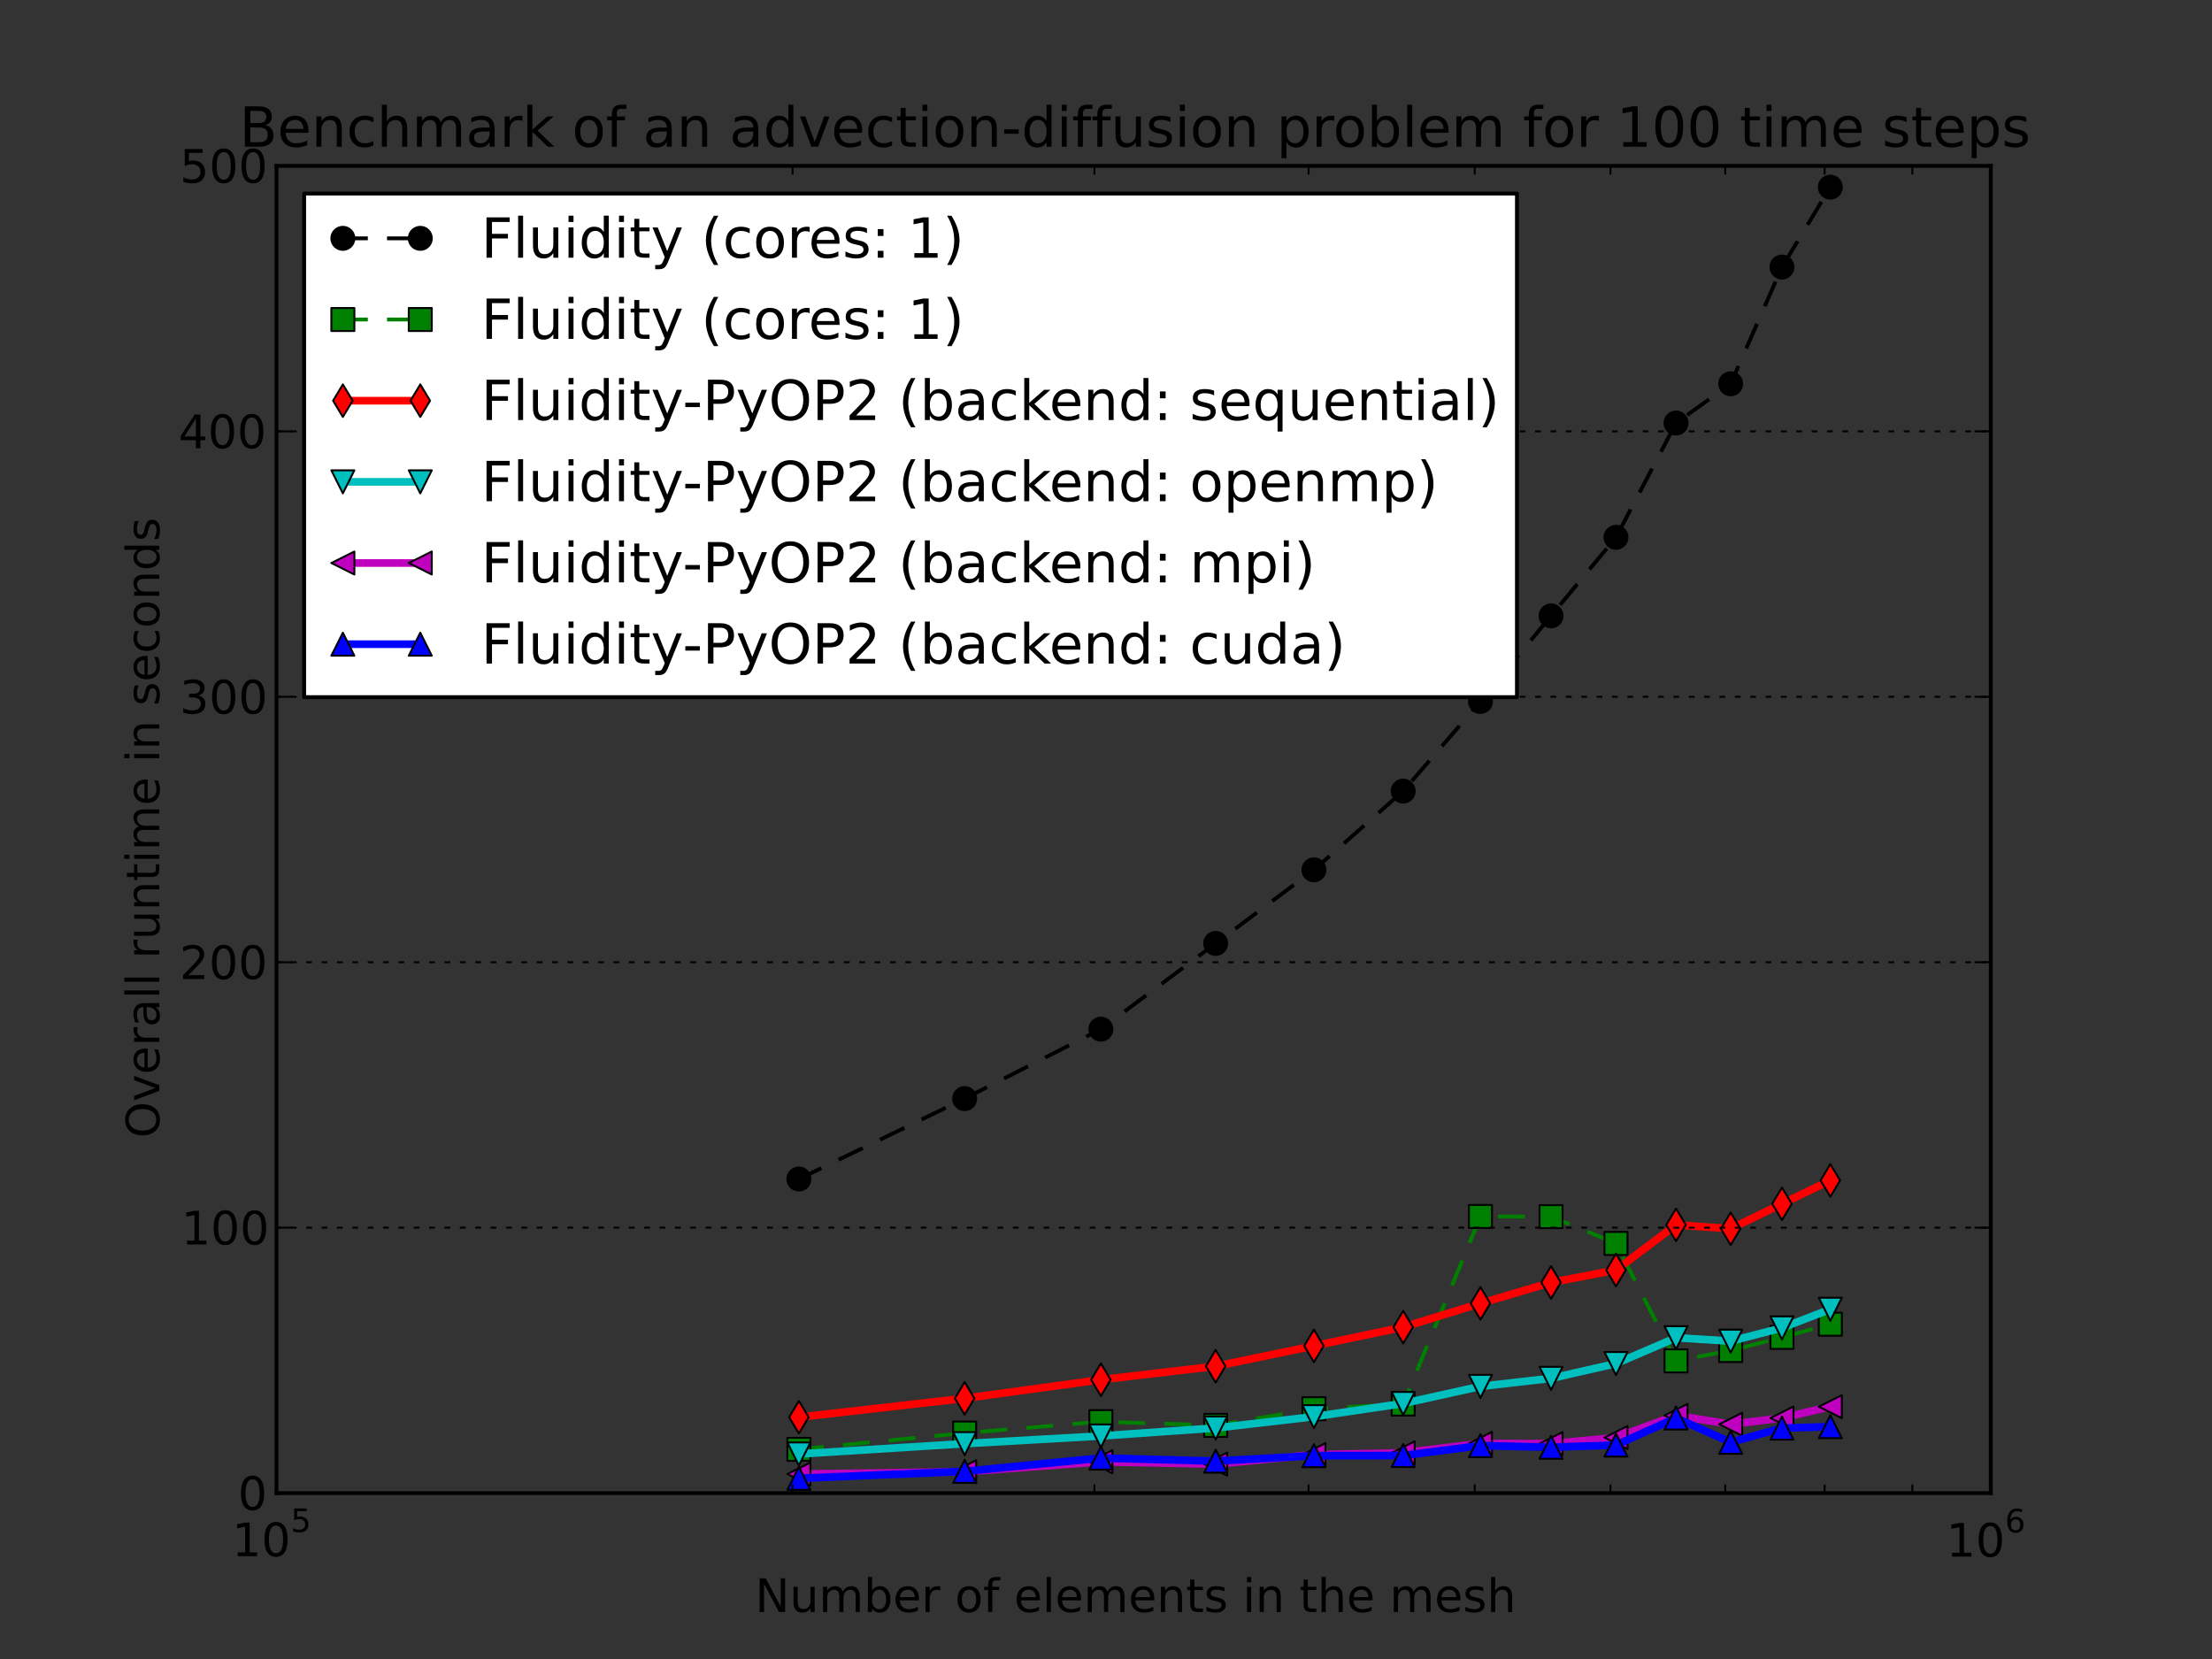 <?xml version="1.0" encoding="utf-8" standalone="no"?>
<!DOCTYPE svg PUBLIC "-//W3C//DTD SVG 1.1//EN"
  "http://www.w3.org/Graphics/SVG/1.1/DTD/svg11.dtd">
<!-- Created with matplotlib (http://matplotlib.org/) -->
<svg height="432pt" version="1.1" viewBox="0 0 576 432" width="576pt" xmlns="http://www.w3.org/2000/svg" xmlns:xlink="http://www.w3.org/1999/xlink">
 <rect x="0" y="0" width="576" height="432" fill="#333333" stroke="none"/>
 <defs>
  <style type="text/css">
*{stroke-linecap:square;stroke-linejoin:round;}
  </style>
 </defs>
 <g id="figure_1">
  <g id="patch_1">
   <path d="
M0 432
L576 432
L576 0
L0 0
z
" style="fill:none;opacity:0.0;"/>
  </g>
  <g id="axes_1">
   <g id="patch_2">
    <path d="
M72 388.8
L518.4 388.8
L518.4 43.2
L72 43.2
z
" style="fill:none;opacity:0.0;"/>
   </g>
   <g id="line2d_1">
    <path clip-path="url(#p7ff5b81e1d)" d="
M208.032 307.017
L251.195 286.075
L286.671 267.989
L316.556 245.666
L342.142 226.506
L365.387 206
L385.508 182.657
L403.889 160.372
L420.801 139.918
L436.436 110.156
L450.665 99.937
L464.022 69.544
L476.614 48.733" style="fill:none;stroke:#000000;stroke-dasharray:6,6;stroke-dashoffset:0.0;stroke-linecap:butt;"/>
    <defs>
     <path d="
M0 3
C0.796 3 1.559 2.684 2.121 2.121
C2.684 1.559 3 0.796 3 0
C3 -0.796 2.684 -1.559 2.121 -2.121
C1.559 -2.684 0.796 -3 0 -3
C-0.796 -3 -1.559 -2.684 -2.121 -2.121
C-2.684 -1.559 -3 -0.796 -3 0
C-3 0.796 -2.684 1.559 -2.121 2.121
C-1.559 2.684 -0.796 3 0 3
z
" id="m5e07fe0cb8" style="stroke:#000000;stroke-linecap:butt;stroke-width:0.5;"/>
    </defs>
    <g clip-path="url(#p7ff5b81e1d)">
     <use style="stroke:#000000;stroke-linecap:butt;stroke-width:0.5;" x="208.032" xlink:href="#m5e07fe0cb8" y="307.017"/>
     <use style="stroke:#000000;stroke-linecap:butt;stroke-width:0.5;" x="251.195" xlink:href="#m5e07fe0cb8" y="286.075"/>
     <use style="stroke:#000000;stroke-linecap:butt;stroke-width:0.5;" x="286.671" xlink:href="#m5e07fe0cb8" y="267.989"/>
     <use style="stroke:#000000;stroke-linecap:butt;stroke-width:0.5;" x="316.556" xlink:href="#m5e07fe0cb8" y="245.666"/>
     <use style="stroke:#000000;stroke-linecap:butt;stroke-width:0.5;" x="342.142" xlink:href="#m5e07fe0cb8" y="226.506"/>
     <use style="stroke:#000000;stroke-linecap:butt;stroke-width:0.5;" x="365.387" xlink:href="#m5e07fe0cb8" y="206"/>
     <use style="stroke:#000000;stroke-linecap:butt;stroke-width:0.5;" x="385.508" xlink:href="#m5e07fe0cb8" y="182.657"/>
     <use style="stroke:#000000;stroke-linecap:butt;stroke-width:0.5;" x="403.889" xlink:href="#m5e07fe0cb8" y="160.372"/>
     <use style="stroke:#000000;stroke-linecap:butt;stroke-width:0.5;" x="420.801" xlink:href="#m5e07fe0cb8" y="139.918"/>
     <use style="stroke:#000000;stroke-linecap:butt;stroke-width:0.5;" x="436.436" xlink:href="#m5e07fe0cb8" y="110.156"/>
     <use style="stroke:#000000;stroke-linecap:butt;stroke-width:0.5;" x="450.665" xlink:href="#m5e07fe0cb8" y="99.937"/>
     <use style="stroke:#000000;stroke-linecap:butt;stroke-width:0.5;" x="464.022" xlink:href="#m5e07fe0cb8" y="69.544"/>
     <use style="stroke:#000000;stroke-linecap:butt;stroke-width:0.5;" x="476.614" xlink:href="#m5e07fe0cb8" y="48.733"/>
    </g>
   </g>
   <g id="line2d_2">
    <path clip-path="url(#p7ff5b81e1d)" d="
M208.032 377.397
L251.195 373.161
L286.671 370.204
L316.556 371.165
L342.142 366.83
L365.387 365.611
L385.508 316.769
L403.889 316.809
L420.801 323.787
L436.436 354.37
L450.665 351.671
L464.022 348.253
L476.614 344.818" style="fill:none;stroke:#008000;stroke-dasharray:6,6;stroke-dashoffset:0.0;stroke-linecap:butt;"/>
    <defs>
     <path d="
M-3 3
L3 3
L3 -3
L-3 -3
z
" id="mbb1174487d" style="stroke:#000000;stroke-linecap:butt;stroke-linejoin:miter;stroke-width:0.5;"/>
    </defs>
    <g clip-path="url(#p7ff5b81e1d)">
     <use style="fill:#008000;stroke:#000000;stroke-linecap:butt;stroke-linejoin:miter;stroke-width:0.5;" x="208.032" xlink:href="#mbb1174487d" y="377.397"/>
     <use style="fill:#008000;stroke:#000000;stroke-linecap:butt;stroke-linejoin:miter;stroke-width:0.5;" x="251.195" xlink:href="#mbb1174487d" y="373.161"/>
     <use style="fill:#008000;stroke:#000000;stroke-linecap:butt;stroke-linejoin:miter;stroke-width:0.5;" x="286.671" xlink:href="#mbb1174487d" y="370.204"/>
     <use style="fill:#008000;stroke:#000000;stroke-linecap:butt;stroke-linejoin:miter;stroke-width:0.5;" x="316.556" xlink:href="#mbb1174487d" y="371.165"/>
     <use style="fill:#008000;stroke:#000000;stroke-linecap:butt;stroke-linejoin:miter;stroke-width:0.5;" x="342.142" xlink:href="#mbb1174487d" y="366.83"/>
     <use style="fill:#008000;stroke:#000000;stroke-linecap:butt;stroke-linejoin:miter;stroke-width:0.5;" x="365.387" xlink:href="#mbb1174487d" y="365.611"/>
     <use style="fill:#008000;stroke:#000000;stroke-linecap:butt;stroke-linejoin:miter;stroke-width:0.5;" x="385.508" xlink:href="#mbb1174487d" y="316.769"/>
     <use style="fill:#008000;stroke:#000000;stroke-linecap:butt;stroke-linejoin:miter;stroke-width:0.5;" x="403.889" xlink:href="#mbb1174487d" y="316.809"/>
     <use style="fill:#008000;stroke:#000000;stroke-linecap:butt;stroke-linejoin:miter;stroke-width:0.5;" x="420.801" xlink:href="#mbb1174487d" y="323.787"/>
     <use style="fill:#008000;stroke:#000000;stroke-linecap:butt;stroke-linejoin:miter;stroke-width:0.5;" x="436.436" xlink:href="#mbb1174487d" y="354.37"/>
     <use style="fill:#008000;stroke:#000000;stroke-linecap:butt;stroke-linejoin:miter;stroke-width:0.5;" x="450.665" xlink:href="#mbb1174487d" y="351.671"/>
     <use style="fill:#008000;stroke:#000000;stroke-linecap:butt;stroke-linejoin:miter;stroke-width:0.5;" x="464.022" xlink:href="#mbb1174487d" y="348.253"/>
     <use style="fill:#008000;stroke:#000000;stroke-linecap:butt;stroke-linejoin:miter;stroke-width:0.5;" x="476.614" xlink:href="#mbb1174487d" y="344.818"/>
    </g>
   </g>
   <g id="line2d_3">
    <path clip-path="url(#p7ff5b81e1d)" d="
M208.032 369.035
L251.195 364.131
L286.671 359.274
L316.556 355.769
L342.142 350.467
L365.387 345.583
L385.508 339.405
L403.889 333.949
L420.801 330.72
L436.436 318.955
L450.665 319.961
L464.022 313.463
L476.614 307.38" style="fill:none;stroke:#ff0000;stroke-width:2;"/>
    <defs>
     <path d="
M-1.9984e-16 4.243
L2.546 0
L2.44249e-16 -4.243
L-2.546 -8.88178e-16
z
" id="m4dc3003884" style="stroke:#000000;stroke-linecap:butt;stroke-linejoin:miter;stroke-width:0.5;"/>
    </defs>
    <g clip-path="url(#p7ff5b81e1d)">
     <use style="fill:#ff0000;stroke:#000000;stroke-linecap:butt;stroke-linejoin:miter;stroke-width:0.5;" x="208.032" xlink:href="#m4dc3003884" y="369.035"/>
     <use style="fill:#ff0000;stroke:#000000;stroke-linecap:butt;stroke-linejoin:miter;stroke-width:0.5;" x="251.195" xlink:href="#m4dc3003884" y="364.131"/>
     <use style="fill:#ff0000;stroke:#000000;stroke-linecap:butt;stroke-linejoin:miter;stroke-width:0.5;" x="286.671" xlink:href="#m4dc3003884" y="359.274"/>
     <use style="fill:#ff0000;stroke:#000000;stroke-linecap:butt;stroke-linejoin:miter;stroke-width:0.5;" x="316.556" xlink:href="#m4dc3003884" y="355.769"/>
     <use style="fill:#ff0000;stroke:#000000;stroke-linecap:butt;stroke-linejoin:miter;stroke-width:0.5;" x="342.142" xlink:href="#m4dc3003884" y="350.467"/>
     <use style="fill:#ff0000;stroke:#000000;stroke-linecap:butt;stroke-linejoin:miter;stroke-width:0.5;" x="365.387" xlink:href="#m4dc3003884" y="345.583"/>
     <use style="fill:#ff0000;stroke:#000000;stroke-linecap:butt;stroke-linejoin:miter;stroke-width:0.5;" x="385.508" xlink:href="#m4dc3003884" y="339.405"/>
     <use style="fill:#ff0000;stroke:#000000;stroke-linecap:butt;stroke-linejoin:miter;stroke-width:0.5;" x="403.889" xlink:href="#m4dc3003884" y="333.949"/>
     <use style="fill:#ff0000;stroke:#000000;stroke-linecap:butt;stroke-linejoin:miter;stroke-width:0.5;" x="420.801" xlink:href="#m4dc3003884" y="330.72"/>
     <use style="fill:#ff0000;stroke:#000000;stroke-linecap:butt;stroke-linejoin:miter;stroke-width:0.5;" x="436.436" xlink:href="#m4dc3003884" y="318.955"/>
     <use style="fill:#ff0000;stroke:#000000;stroke-linecap:butt;stroke-linejoin:miter;stroke-width:0.5;" x="450.665" xlink:href="#m4dc3003884" y="319.961"/>
     <use style="fill:#ff0000;stroke:#000000;stroke-linecap:butt;stroke-linejoin:miter;stroke-width:0.5;" x="464.022" xlink:href="#m4dc3003884" y="313.463"/>
     <use style="fill:#ff0000;stroke:#000000;stroke-linecap:butt;stroke-linejoin:miter;stroke-width:0.5;" x="476.614" xlink:href="#m4dc3003884" y="307.38"/>
    </g>
   </g>
   <g id="line2d_4">
    <path clip-path="url(#p7ff5b81e1d)" d="
M208.032 378.616
L251.195 375.923
L286.671 373.923
L316.556 371.844
L342.142 368.901
L365.387 365.46
L385.508 361.012
L403.889 358.921
L420.801 355.066
L436.436 348.347
L450.665 349.238
L464.022 345.782
L476.614 340.925" style="fill:none;stroke:#00bfbf;stroke-width:2;"/>
    <defs>
     <path d="
M-3.67394e-16 3
L3 -3
L-3 -3
z
" id="m18fc966637" style="stroke:#000000;stroke-linecap:butt;stroke-linejoin:miter;stroke-width:0.5;"/>
    </defs>
    <g clip-path="url(#p7ff5b81e1d)">
     <use style="fill:#00bfbf;stroke:#000000;stroke-linecap:butt;stroke-linejoin:miter;stroke-width:0.5;" x="208.032" xlink:href="#m18fc966637" y="378.616"/>
     <use style="fill:#00bfbf;stroke:#000000;stroke-linecap:butt;stroke-linejoin:miter;stroke-width:0.5;" x="251.195" xlink:href="#m18fc966637" y="375.923"/>
     <use style="fill:#00bfbf;stroke:#000000;stroke-linecap:butt;stroke-linejoin:miter;stroke-width:0.5;" x="286.671" xlink:href="#m18fc966637" y="373.923"/>
     <use style="fill:#00bfbf;stroke:#000000;stroke-linecap:butt;stroke-linejoin:miter;stroke-width:0.5;" x="316.556" xlink:href="#m18fc966637" y="371.844"/>
     <use style="fill:#00bfbf;stroke:#000000;stroke-linecap:butt;stroke-linejoin:miter;stroke-width:0.5;" x="342.142" xlink:href="#m18fc966637" y="368.901"/>
     <use style="fill:#00bfbf;stroke:#000000;stroke-linecap:butt;stroke-linejoin:miter;stroke-width:0.5;" x="365.387" xlink:href="#m18fc966637" y="365.46"/>
     <use style="fill:#00bfbf;stroke:#000000;stroke-linecap:butt;stroke-linejoin:miter;stroke-width:0.5;" x="385.508" xlink:href="#m18fc966637" y="361.012"/>
     <use style="fill:#00bfbf;stroke:#000000;stroke-linecap:butt;stroke-linejoin:miter;stroke-width:0.5;" x="403.889" xlink:href="#m18fc966637" y="358.921"/>
     <use style="fill:#00bfbf;stroke:#000000;stroke-linecap:butt;stroke-linejoin:miter;stroke-width:0.5;" x="420.801" xlink:href="#m18fc966637" y="355.066"/>
     <use style="fill:#00bfbf;stroke:#000000;stroke-linecap:butt;stroke-linejoin:miter;stroke-width:0.5;" x="436.436" xlink:href="#m18fc966637" y="348.347"/>
     <use style="fill:#00bfbf;stroke:#000000;stroke-linecap:butt;stroke-linejoin:miter;stroke-width:0.5;" x="450.665" xlink:href="#m18fc966637" y="349.238"/>
     <use style="fill:#00bfbf;stroke:#000000;stroke-linecap:butt;stroke-linejoin:miter;stroke-width:0.5;" x="464.022" xlink:href="#m18fc966637" y="345.782"/>
     <use style="fill:#00bfbf;stroke:#000000;stroke-linecap:butt;stroke-linejoin:miter;stroke-width:0.5;" x="476.614" xlink:href="#m18fc966637" y="340.925"/>
    </g>
   </g>
   <g id="line2d_5">
    <path clip-path="url(#p7ff5b81e1d)" d="
M208.032 383.834
L251.195 383.244
L286.671 380.65
L316.556 381.26
L342.142 378.786
L365.387 378.314
L385.508 375.866
L403.889 375.92
L420.801 374.33
L436.436 368.573
L450.665 370.878
L464.022 369.245
L476.614 366.292" style="fill:none;stroke:#bf00bf;stroke-width:2;"/>
    <defs>
     <path d="
M-3 -1.83697e-16
L3 3
L3 -3
z
" id="m94f60874c8" style="stroke:#000000;stroke-linecap:butt;stroke-linejoin:miter;stroke-width:0.5;"/>
    </defs>
    <g clip-path="url(#p7ff5b81e1d)">
     <use style="fill:#bf00bf;stroke:#000000;stroke-linecap:butt;stroke-linejoin:miter;stroke-width:0.5;" x="208.032" xlink:href="#m94f60874c8" y="383.834"/>
     <use style="fill:#bf00bf;stroke:#000000;stroke-linecap:butt;stroke-linejoin:miter;stroke-width:0.5;" x="251.195" xlink:href="#m94f60874c8" y="383.244"/>
     <use style="fill:#bf00bf;stroke:#000000;stroke-linecap:butt;stroke-linejoin:miter;stroke-width:0.5;" x="286.671" xlink:href="#m94f60874c8" y="380.65"/>
     <use style="fill:#bf00bf;stroke:#000000;stroke-linecap:butt;stroke-linejoin:miter;stroke-width:0.5;" x="316.556" xlink:href="#m94f60874c8" y="381.26"/>
     <use style="fill:#bf00bf;stroke:#000000;stroke-linecap:butt;stroke-linejoin:miter;stroke-width:0.5;" x="342.142" xlink:href="#m94f60874c8" y="378.786"/>
     <use style="fill:#bf00bf;stroke:#000000;stroke-linecap:butt;stroke-linejoin:miter;stroke-width:0.5;" x="365.387" xlink:href="#m94f60874c8" y="378.314"/>
     <use style="fill:#bf00bf;stroke:#000000;stroke-linecap:butt;stroke-linejoin:miter;stroke-width:0.5;" x="385.508" xlink:href="#m94f60874c8" y="375.866"/>
     <use style="fill:#bf00bf;stroke:#000000;stroke-linecap:butt;stroke-linejoin:miter;stroke-width:0.5;" x="403.889" xlink:href="#m94f60874c8" y="375.92"/>
     <use style="fill:#bf00bf;stroke:#000000;stroke-linecap:butt;stroke-linejoin:miter;stroke-width:0.5;" x="420.801" xlink:href="#m94f60874c8" y="374.33"/>
     <use style="fill:#bf00bf;stroke:#000000;stroke-linecap:butt;stroke-linejoin:miter;stroke-width:0.5;" x="436.436" xlink:href="#m94f60874c8" y="368.573"/>
     <use style="fill:#bf00bf;stroke:#000000;stroke-linecap:butt;stroke-linejoin:miter;stroke-width:0.5;" x="450.665" xlink:href="#m94f60874c8" y="370.878"/>
     <use style="fill:#bf00bf;stroke:#000000;stroke-linecap:butt;stroke-linejoin:miter;stroke-width:0.5;" x="464.022" xlink:href="#m94f60874c8" y="369.245"/>
     <use style="fill:#bf00bf;stroke:#000000;stroke-linecap:butt;stroke-linejoin:miter;stroke-width:0.5;" x="476.614" xlink:href="#m94f60874c8" y="366.292"/>
    </g>
   </g>
   <g id="line2d_6">
    <path clip-path="url(#p7ff5b81e1d)" d="
M208.032 384.955
L251.195 383.136
L286.671 379.673
L316.556 380.467
L342.142 379.056
L365.387 379.02
L385.508 376.436
L403.889 376.86
L420.801 376.292
L436.436 369.249
L450.665 375.562
L464.022 371.879
L476.614 371.497" style="fill:none;stroke:#0000ff;stroke-width:2;"/>
    <defs>
     <path d="
M0 -3
L-3 3
L3 3
z
" id="mf9a2a79af5" style="stroke:#000000;stroke-linecap:butt;stroke-linejoin:miter;stroke-width:0.5;"/>
    </defs>
    <g clip-path="url(#p7ff5b81e1d)">
     <use style="fill:#0000ff;stroke:#000000;stroke-linecap:butt;stroke-linejoin:miter;stroke-width:0.5;" x="208.032" xlink:href="#mf9a2a79af5" y="384.955"/>
     <use style="fill:#0000ff;stroke:#000000;stroke-linecap:butt;stroke-linejoin:miter;stroke-width:0.5;" x="251.195" xlink:href="#mf9a2a79af5" y="383.136"/>
     <use style="fill:#0000ff;stroke:#000000;stroke-linecap:butt;stroke-linejoin:miter;stroke-width:0.5;" x="286.671" xlink:href="#mf9a2a79af5" y="379.673"/>
     <use style="fill:#0000ff;stroke:#000000;stroke-linecap:butt;stroke-linejoin:miter;stroke-width:0.5;" x="316.556" xlink:href="#mf9a2a79af5" y="380.467"/>
     <use style="fill:#0000ff;stroke:#000000;stroke-linecap:butt;stroke-linejoin:miter;stroke-width:0.5;" x="342.142" xlink:href="#mf9a2a79af5" y="379.056"/>
     <use style="fill:#0000ff;stroke:#000000;stroke-linecap:butt;stroke-linejoin:miter;stroke-width:0.5;" x="365.387" xlink:href="#mf9a2a79af5" y="379.02"/>
     <use style="fill:#0000ff;stroke:#000000;stroke-linecap:butt;stroke-linejoin:miter;stroke-width:0.5;" x="385.508" xlink:href="#mf9a2a79af5" y="376.436"/>
     <use style="fill:#0000ff;stroke:#000000;stroke-linecap:butt;stroke-linejoin:miter;stroke-width:0.5;" x="403.889" xlink:href="#mf9a2a79af5" y="376.86"/>
     <use style="fill:#0000ff;stroke:#000000;stroke-linecap:butt;stroke-linejoin:miter;stroke-width:0.5;" x="420.801" xlink:href="#mf9a2a79af5" y="376.292"/>
     <use style="fill:#0000ff;stroke:#000000;stroke-linecap:butt;stroke-linejoin:miter;stroke-width:0.5;" x="436.436" xlink:href="#mf9a2a79af5" y="369.249"/>
     <use style="fill:#0000ff;stroke:#000000;stroke-linecap:butt;stroke-linejoin:miter;stroke-width:0.5;" x="450.665" xlink:href="#mf9a2a79af5" y="375.562"/>
     <use style="fill:#0000ff;stroke:#000000;stroke-linecap:butt;stroke-linejoin:miter;stroke-width:0.5;" x="464.022" xlink:href="#mf9a2a79af5" y="371.879"/>
     <use style="fill:#0000ff;stroke:#000000;stroke-linecap:butt;stroke-linejoin:miter;stroke-width:0.5;" x="476.614" xlink:href="#mf9a2a79af5" y="371.497"/>
    </g>
   </g>
   <g id="matplotlib.axis_1">
    <g id="xtick_1">
     <g id="line2d_7">
      <path clip-path="url(#p7ff5b81e1d)" d="
M72 388.8
L72 43.2" style="fill:none;stroke:#000000;stroke-dasharray:1,3;stroke-dashoffset:0.0;stroke-linecap:butt;stroke-width:0.5;"/>
     </g>
     <g id="line2d_8">
      <defs>
       <path d="
M0 0
L0 -4" id="mcb557df647" style="stroke:#000000;stroke-linecap:butt;stroke-width:0.5;"/>
      </defs>
      <g>
       <use style="stroke:#000000;stroke-linecap:butt;stroke-width:0.5;" x="72.0" xlink:href="#mcb557df647" y="388.8"/>
      </g>
     </g>
     <g id="line2d_9">
      <defs>
       <path d="
M0 0
L0 4" id="mdad270ee8e" style="stroke:#000000;stroke-linecap:butt;stroke-width:0.5;"/>
      </defs>
      <g>
       <use style="stroke:#000000;stroke-linecap:butt;stroke-width:0.5;" x="72.0" xlink:href="#mdad270ee8e" y="43.2"/>
      </g>
     </g>
     <g id="text_1">
      <!-- $\mathdefault{10^{5}}$ -->
      <defs>
       <path d="
M31.781 66.406
Q24.172 66.406 20.328 58.906
Q16.5 51.422 16.5 36.375
Q16.5 21.391 20.328 13.891
Q24.172 6.391 31.781 6.391
Q39.453 6.391 43.281 13.891
Q47.125 21.391 47.125 36.375
Q47.125 51.422 43.281 58.906
Q39.453 66.406 31.781 66.406
M31.781 74.219
Q44.047 74.219 50.516 64.516
Q56.984 54.828 56.984 36.375
Q56.984 17.969 50.516 8.266
Q44.047 -1.422 31.781 -1.422
Q19.531 -1.422 13.062 8.266
Q6.594 17.969 6.594 36.375
Q6.594 54.828 13.062 64.516
Q19.531 74.219 31.781 74.219" id="BitstreamVeraSans-Roman-30"/>
       <path d="
M12.406 8.297
L28.516 8.297
L28.516 63.922
L10.984 60.406
L10.984 69.391
L28.422 72.906
L38.281 72.906
L38.281 8.297
L54.391 8.297
L54.391 0
L12.406 0
z
" id="BitstreamVeraSans-Roman-31"/>
       <path d="
M10.797 72.906
L49.516 72.906
L49.516 64.594
L19.828 64.594
L19.828 46.734
Q21.969 47.469 24.109 47.828
Q26.266 48.188 28.422 48.188
Q40.625 48.188 47.75 41.5
Q54.891 34.812 54.891 23.391
Q54.891 11.625 47.562 5.094
Q40.234 -1.422 26.906 -1.422
Q22.312 -1.422 17.547 -0.641
Q12.797 0.141 7.719 1.703
L7.719 11.625
Q12.109 9.234 16.797 8.062
Q21.484 6.891 26.703 6.891
Q35.156 6.891 40.078 11.328
Q45.016 15.766 45.016 23.391
Q45.016 31 40.078 35.438
Q35.156 39.891 26.703 39.891
Q22.75 39.891 18.812 39.016
Q14.891 38.141 10.797 36.281
z
" id="BitstreamVeraSans-Roman-35"/>
      </defs>
      <g transform="translate(60.42 405.52)scale(0.12 -0.12)">
       <use transform="translate(0.0 2.466)" xlink:href="#BitstreamVeraSans-Roman-31"/>
       <use transform="translate(63.623 2.466)" xlink:href="#BitstreamVeraSans-Roman-30"/>
       <use transform="translate(127.246 54.966)scale(0.7)" xlink:href="#BitstreamVeraSans-Roman-35"/>
      </g>
     </g>
    </g>
    <g id="xtick_2">
     <g id="line2d_10">
      <path clip-path="url(#p7ff5b81e1d)" d="
M518.4 388.8
L518.4 43.2" style="fill:none;stroke:#000000;stroke-dasharray:1,3;stroke-dashoffset:0.0;stroke-linecap:butt;stroke-width:0.5;"/>
     </g>
     <g id="line2d_11">
      <g>
       <use style="stroke:#000000;stroke-linecap:butt;stroke-width:0.5;" x="518.4" xlink:href="#mcb557df647" y="388.8"/>
      </g>
     </g>
     <g id="line2d_12">
      <g>
       <use style="stroke:#000000;stroke-linecap:butt;stroke-width:0.5;" x="518.4" xlink:href="#mdad270ee8e" y="43.2"/>
      </g>
     </g>
     <g id="text_2">
      <!-- $\mathdefault{10^{6}}$ -->
      <defs>
       <path d="
M33.016 40.375
Q26.375 40.375 22.484 35.828
Q18.609 31.297 18.609 23.391
Q18.609 15.531 22.484 10.953
Q26.375 6.391 33.016 6.391
Q39.656 6.391 43.531 10.953
Q47.406 15.531 47.406 23.391
Q47.406 31.297 43.531 35.828
Q39.656 40.375 33.016 40.375
M52.594 71.297
L52.594 62.312
Q48.875 64.062 45.094 64.984
Q41.312 65.922 37.594 65.922
Q27.828 65.922 22.672 59.328
Q17.531 52.734 16.797 39.406
Q19.672 43.656 24.016 45.922
Q28.375 48.188 33.594 48.188
Q44.578 48.188 50.953 41.516
Q57.328 34.859 57.328 23.391
Q57.328 12.156 50.688 5.359
Q44.047 -1.422 33.016 -1.422
Q20.359 -1.422 13.672 8.266
Q6.984 17.969 6.984 36.375
Q6.984 53.656 15.188 63.938
Q23.391 74.219 37.203 74.219
Q40.922 74.219 44.703 73.484
Q48.484 72.75 52.594 71.297" id="BitstreamVeraSans-Roman-36"/>
      </defs>
      <g transform="translate(506.82 405.64)scale(0.12 -0.12)">
       <use transform="translate(0.0 2.547)" xlink:href="#BitstreamVeraSans-Roman-31"/>
       <use transform="translate(63.623 2.547)" xlink:href="#BitstreamVeraSans-Roman-30"/>
       <use transform="translate(127.246 55.047)scale(0.7)" xlink:href="#BitstreamVeraSans-Roman-36"/>
      </g>
     </g>
    </g>
    <g id="xtick_3">
     <g id="line2d_13">
      <defs>
       <path d="
M0 0
L0 -2" id="m6f8f3139b3" style="stroke:#000000;stroke-linecap:butt;stroke-width:0.5;"/>
      </defs>
      <g>
       <use style="stroke:#000000;stroke-linecap:butt;stroke-width:0.5;" x="206.38" xlink:href="#m6f8f3139b3" y="388.8"/>
      </g>
     </g>
     <g id="line2d_14">
      <defs>
       <path d="
M0 0
L0 2" id="md27378e979" style="stroke:#000000;stroke-linecap:butt;stroke-width:0.5;"/>
      </defs>
      <g>
       <use style="stroke:#000000;stroke-linecap:butt;stroke-width:0.5;" x="206.38" xlink:href="#md27378e979" y="43.2"/>
      </g>
     </g>
    </g>
    <g id="xtick_4">
     <g id="line2d_15">
      <g>
       <use style="stroke:#000000;stroke-linecap:butt;stroke-width:0.5;" x="284.987" xlink:href="#m6f8f3139b3" y="388.8"/>
      </g>
     </g>
     <g id="line2d_16">
      <g>
       <use style="stroke:#000000;stroke-linecap:butt;stroke-width:0.5;" x="284.987" xlink:href="#md27378e979" y="43.2"/>
      </g>
     </g>
    </g>
    <g id="xtick_5">
     <g id="line2d_17">
      <g>
       <use style="stroke:#000000;stroke-linecap:butt;stroke-width:0.5;" x="340.76" xlink:href="#m6f8f3139b3" y="388.8"/>
      </g>
     </g>
     <g id="line2d_18">
      <g>
       <use style="stroke:#000000;stroke-linecap:butt;stroke-width:0.5;" x="340.76" xlink:href="#md27378e979" y="43.2"/>
      </g>
     </g>
    </g>
    <g id="xtick_6">
     <g id="line2d_19">
      <g>
       <use style="stroke:#000000;stroke-linecap:butt;stroke-width:0.5;" x="384.02" xlink:href="#m6f8f3139b3" y="388.8"/>
      </g>
     </g>
     <g id="line2d_20">
      <g>
       <use style="stroke:#000000;stroke-linecap:butt;stroke-width:0.5;" x="384.02" xlink:href="#md27378e979" y="43.2"/>
      </g>
     </g>
    </g>
    <g id="xtick_7">
     <g id="line2d_21">
      <g>
       <use style="stroke:#000000;stroke-linecap:butt;stroke-width:0.5;" x="419.367" xlink:href="#m6f8f3139b3" y="388.8"/>
      </g>
     </g>
     <g id="line2d_22">
      <g>
       <use style="stroke:#000000;stroke-linecap:butt;stroke-width:0.5;" x="419.367" xlink:href="#md27378e979" y="43.2"/>
      </g>
     </g>
    </g>
    <g id="xtick_8">
     <g id="line2d_23">
      <g>
       <use style="stroke:#000000;stroke-linecap:butt;stroke-width:0.5;" x="449.252" xlink:href="#m6f8f3139b3" y="388.8"/>
      </g>
     </g>
     <g id="line2d_24">
      <g>
       <use style="stroke:#000000;stroke-linecap:butt;stroke-width:0.5;" x="449.252" xlink:href="#md27378e979" y="43.2"/>
      </g>
     </g>
    </g>
    <g id="xtick_9">
     <g id="line2d_25">
      <g>
       <use style="stroke:#000000;stroke-linecap:butt;stroke-width:0.5;" x="475.139" xlink:href="#m6f8f3139b3" y="388.8"/>
      </g>
     </g>
     <g id="line2d_26">
      <g>
       <use style="stroke:#000000;stroke-linecap:butt;stroke-width:0.5;" x="475.139" xlink:href="#md27378e979" y="43.2"/>
      </g>
     </g>
    </g>
    <g id="xtick_10">
     <g id="line2d_27">
      <g>
       <use style="stroke:#000000;stroke-linecap:butt;stroke-width:0.5;" x="497.974" xlink:href="#m6f8f3139b3" y="388.8"/>
      </g>
     </g>
     <g id="line2d_28">
      <g>
       <use style="stroke:#000000;stroke-linecap:butt;stroke-width:0.5;" x="497.974" xlink:href="#md27378e979" y="43.2"/>
      </g>
     </g>
    </g>
    <g id="text_3">
     <!-- Number of elements in the mesh -->
     <defs>
      <path id="BitstreamVeraSans-Roman-20"/>
      <path d="
M9.812 72.906
L23.094 72.906
L55.422 11.922
L55.422 72.906
L64.984 72.906
L64.984 0
L51.703 0
L19.391 60.984
L19.391 0
L9.812 0
z
" id="BitstreamVeraSans-Roman-4e"/>
      <path d="
M37.109 75.984
L37.109 68.5
L28.516 68.5
Q23.688 68.5 21.797 66.547
Q19.922 64.594 19.922 59.516
L19.922 54.688
L34.719 54.688
L34.719 47.703
L19.922 47.703
L19.922 0
L10.891 0
L10.891 47.703
L2.297 47.703
L2.297 54.688
L10.891 54.688
L10.891 58.5
Q10.891 67.625 15.141 71.797
Q19.391 75.984 28.609 75.984
z
" id="BitstreamVeraSans-Roman-66"/>
      <path d="
M54.891 33.016
L54.891 0
L45.906 0
L45.906 32.719
Q45.906 40.484 42.875 44.328
Q39.844 48.188 33.797 48.188
Q26.516 48.188 22.312 43.547
Q18.109 38.922 18.109 30.906
L18.109 0
L9.078 0
L9.078 54.688
L18.109 54.688
L18.109 46.188
Q21.344 51.125 25.703 53.562
Q30.078 56 35.797 56
Q45.219 56 50.047 50.172
Q54.891 44.344 54.891 33.016" id="BitstreamVeraSans-Roman-6e"/>
      <path d="
M52 44.188
Q55.375 50.25 60.062 53.125
Q64.75 56 71.094 56
Q79.641 56 84.281 50.016
Q88.922 44.047 88.922 33.016
L88.922 0
L79.891 0
L79.891 32.719
Q79.891 40.578 77.094 44.375
Q74.312 48.188 68.609 48.188
Q61.625 48.188 57.562 43.547
Q53.516 38.922 53.516 30.906
L53.516 0
L44.484 0
L44.484 32.719
Q44.484 40.625 41.703 44.406
Q38.922 48.188 33.109 48.188
Q26.219 48.188 22.156 43.531
Q18.109 38.875 18.109 30.906
L18.109 0
L9.078 0
L9.078 54.688
L18.109 54.688
L18.109 46.188
Q21.188 51.219 25.484 53.609
Q29.781 56 35.688 56
Q41.656 56 45.828 52.969
Q50 49.953 52 44.188" id="BitstreamVeraSans-Roman-6d"/>
      <path d="
M30.609 48.391
Q23.391 48.391 19.188 42.75
Q14.984 37.109 14.984 27.297
Q14.984 17.484 19.156 11.844
Q23.344 6.203 30.609 6.203
Q37.797 6.203 41.984 11.859
Q46.188 17.531 46.188 27.297
Q46.188 37.016 41.984 42.703
Q37.797 48.391 30.609 48.391
M30.609 56
Q42.328 56 49.016 48.375
Q55.719 40.766 55.719 27.297
Q55.719 13.875 49.016 6.219
Q42.328 -1.422 30.609 -1.422
Q18.844 -1.422 12.172 6.219
Q5.516 13.875 5.516 27.297
Q5.516 40.766 12.172 48.375
Q18.844 56 30.609 56" id="BitstreamVeraSans-Roman-6f"/>
      <path d="
M9.422 75.984
L18.406 75.984
L18.406 0
L9.422 0
z
" id="BitstreamVeraSans-Roman-6c"/>
      <path d="
M9.422 54.688
L18.406 54.688
L18.406 0
L9.422 0
z

M9.422 75.984
L18.406 75.984
L18.406 64.594
L9.422 64.594
z
" id="BitstreamVeraSans-Roman-69"/>
      <path d="
M54.891 33.016
L54.891 0
L45.906 0
L45.906 32.719
Q45.906 40.484 42.875 44.328
Q39.844 48.188 33.797 48.188
Q26.516 48.188 22.312 43.547
Q18.109 38.922 18.109 30.906
L18.109 0
L9.078 0
L9.078 75.984
L18.109 75.984
L18.109 46.188
Q21.344 51.125 25.703 53.562
Q30.078 56 35.797 56
Q45.219 56 50.047 50.172
Q54.891 44.344 54.891 33.016" id="BitstreamVeraSans-Roman-68"/>
      <path d="
M56.203 29.594
L56.203 25.203
L14.891 25.203
Q15.484 15.922 20.484 11.062
Q25.484 6.203 34.422 6.203
Q39.594 6.203 44.453 7.469
Q49.312 8.734 54.109 11.281
L54.109 2.781
Q49.266 0.734 44.188 -0.344
Q39.109 -1.422 33.891 -1.422
Q20.797 -1.422 13.156 6.188
Q5.516 13.812 5.516 26.812
Q5.516 40.234 12.766 48.109
Q20.016 56 32.328 56
Q43.359 56 49.781 48.891
Q56.203 41.797 56.203 29.594
M47.219 32.234
Q47.125 39.594 43.094 43.984
Q39.062 48.391 32.422 48.391
Q24.906 48.391 20.391 44.141
Q15.875 39.891 15.188 32.172
z
" id="BitstreamVeraSans-Roman-65"/>
      <path d="
M18.312 70.219
L18.312 54.688
L36.812 54.688
L36.812 47.703
L18.312 47.703
L18.312 18.016
Q18.312 11.328 20.141 9.422
Q21.969 7.516 27.594 7.516
L36.812 7.516
L36.812 0
L27.594 0
Q17.188 0 13.234 3.875
Q9.281 7.766 9.281 18.016
L9.281 47.703
L2.688 47.703
L2.688 54.688
L9.281 54.688
L9.281 70.219
z
" id="BitstreamVeraSans-Roman-74"/>
      <path d="
M8.5 21.578
L8.5 54.688
L17.484 54.688
L17.484 21.922
Q17.484 14.156 20.5 10.266
Q23.531 6.391 29.594 6.391
Q36.859 6.391 41.078 11.031
Q45.312 15.672 45.312 23.688
L45.312 54.688
L54.297 54.688
L54.297 0
L45.312 0
L45.312 8.406
Q42.047 3.422 37.719 1
Q33.406 -1.422 27.688 -1.422
Q18.266 -1.422 13.375 4.438
Q8.5 10.297 8.5 21.578" id="BitstreamVeraSans-Roman-75"/>
      <path d="
M41.109 46.297
Q39.594 47.172 37.812 47.578
Q36.031 48 33.891 48
Q26.266 48 22.188 43.047
Q18.109 38.094 18.109 28.812
L18.109 0
L9.078 0
L9.078 54.688
L18.109 54.688
L18.109 46.188
Q20.953 51.172 25.484 53.578
Q30.031 56 36.531 56
Q37.453 56 38.578 55.875
Q39.703 55.766 41.062 55.516
z
" id="BitstreamVeraSans-Roman-72"/>
      <path d="
M44.281 53.078
L44.281 44.578
Q40.484 46.531 36.375 47.5
Q32.281 48.484 27.875 48.484
Q21.188 48.484 17.844 46.438
Q14.5 44.391 14.5 40.281
Q14.5 37.156 16.891 35.375
Q19.281 33.594 26.516 31.984
L29.594 31.297
Q39.156 29.25 43.188 25.516
Q47.219 21.781 47.219 15.094
Q47.219 7.469 41.188 3.016
Q35.156 -1.422 24.609 -1.422
Q20.219 -1.422 15.453 -0.562
Q10.688 0.297 5.422 2
L5.422 11.281
Q10.406 8.688 15.234 7.391
Q20.062 6.109 24.812 6.109
Q31.156 6.109 34.562 8.281
Q37.984 10.453 37.984 14.406
Q37.984 18.062 35.516 20.016
Q33.062 21.969 24.703 23.781
L21.578 24.516
Q13.234 26.266 9.516 29.906
Q5.812 33.547 5.812 39.891
Q5.812 47.609 11.281 51.797
Q16.75 56 26.812 56
Q31.781 56 36.172 55.266
Q40.578 54.547 44.281 53.078" id="BitstreamVeraSans-Roman-73"/>
      <path d="
M48.688 27.297
Q48.688 37.203 44.609 42.844
Q40.531 48.484 33.406 48.484
Q26.266 48.484 22.188 42.844
Q18.109 37.203 18.109 27.297
Q18.109 17.391 22.188 11.75
Q26.266 6.109 33.406 6.109
Q40.531 6.109 44.609 11.75
Q48.688 17.391 48.688 27.297
M18.109 46.391
Q20.953 51.266 25.266 53.625
Q29.594 56 35.594 56
Q45.562 56 51.781 48.094
Q58.016 40.188 58.016 27.297
Q58.016 14.406 51.781 6.484
Q45.562 -1.422 35.594 -1.422
Q29.594 -1.422 25.266 0.953
Q20.953 3.328 18.109 8.203
L18.109 0
L9.078 0
L9.078 75.984
L18.109 75.984
z
" id="BitstreamVeraSans-Roman-62"/>
     </defs>
     <g transform="translate(196.641 419.758)scale(0.12 -0.12)">
      <use xlink:href="#BitstreamVeraSans-Roman-4e"/>
      <use x="74.805" xlink:href="#BitstreamVeraSans-Roman-75"/>
      <use x="138.184" xlink:href="#BitstreamVeraSans-Roman-6d"/>
      <use x="235.596" xlink:href="#BitstreamVeraSans-Roman-62"/>
      <use x="299.072" xlink:href="#BitstreamVeraSans-Roman-65"/>
      <use x="360.596" xlink:href="#BitstreamVeraSans-Roman-72"/>
      <use x="401.709" xlink:href="#BitstreamVeraSans-Roman-20"/>
      <use x="433.496" xlink:href="#BitstreamVeraSans-Roman-6f"/>
      <use x="494.678" xlink:href="#BitstreamVeraSans-Roman-66"/>
      <use x="529.883" xlink:href="#BitstreamVeraSans-Roman-20"/>
      <use x="561.67" xlink:href="#BitstreamVeraSans-Roman-65"/>
      <use x="623.193" xlink:href="#BitstreamVeraSans-Roman-6c"/>
      <use x="650.977" xlink:href="#BitstreamVeraSans-Roman-65"/>
      <use x="712.5" xlink:href="#BitstreamVeraSans-Roman-6d"/>
      <use x="809.912" xlink:href="#BitstreamVeraSans-Roman-65"/>
      <use x="871.436" xlink:href="#BitstreamVeraSans-Roman-6e"/>
      <use x="934.814" xlink:href="#BitstreamVeraSans-Roman-74"/>
      <use x="974.023" xlink:href="#BitstreamVeraSans-Roman-73"/>
      <use x="1026.123" xlink:href="#BitstreamVeraSans-Roman-20"/>
      <use x="1057.91" xlink:href="#BitstreamVeraSans-Roman-69"/>
      <use x="1085.693" xlink:href="#BitstreamVeraSans-Roman-6e"/>
      <use x="1149.072" xlink:href="#BitstreamVeraSans-Roman-20"/>
      <use x="1180.859" xlink:href="#BitstreamVeraSans-Roman-74"/>
      <use x="1220.068" xlink:href="#BitstreamVeraSans-Roman-68"/>
      <use x="1283.447" xlink:href="#BitstreamVeraSans-Roman-65"/>
      <use x="1344.971" xlink:href="#BitstreamVeraSans-Roman-20"/>
      <use x="1376.758" xlink:href="#BitstreamVeraSans-Roman-6d"/>
      <use x="1474.17" xlink:href="#BitstreamVeraSans-Roman-65"/>
      <use x="1535.693" xlink:href="#BitstreamVeraSans-Roman-73"/>
      <use x="1587.793" xlink:href="#BitstreamVeraSans-Roman-68"/>
     </g>
    </g>
   </g>
   <g id="matplotlib.axis_2">
    <g id="ytick_1">
     <g id="line2d_29">
      <path clip-path="url(#p7ff5b81e1d)" d="
M72 388.8
L518.4 388.8" style="fill:none;stroke:#000000;stroke-dasharray:1,3;stroke-dashoffset:0.0;stroke-linecap:butt;stroke-width:0.5;"/>
     </g>
     <g id="line2d_30">
      <defs>
       <path d="
M0 0
L4 0" id="mc8fcea1516" style="stroke:#000000;stroke-linecap:butt;stroke-width:0.5;"/>
      </defs>
      <g>
       <use style="stroke:#000000;stroke-linecap:butt;stroke-width:0.5;" x="72.0" xlink:href="#mc8fcea1516" y="388.8"/>
      </g>
     </g>
     <g id="line2d_31">
      <defs>
       <path d="
M0 0
L-4 0" id="m0d5b0a6425" style="stroke:#000000;stroke-linecap:butt;stroke-width:0.5;"/>
      </defs>
      <g>
       <use style="stroke:#000000;stroke-linecap:butt;stroke-width:0.5;" x="518.4" xlink:href="#m0d5b0a6425" y="388.8"/>
      </g>
     </g>
     <g id="text_4">
      <!-- 0 -->
      <g transform="translate(61.953 393.168)scale(0.12 -0.12)">
       <use xlink:href="#BitstreamVeraSans-Roman-30"/>
      </g>
     </g>
    </g>
    <g id="ytick_2">
     <g id="line2d_32">
      <path clip-path="url(#p7ff5b81e1d)" d="
M72 319.68
L518.4 319.68" style="fill:none;stroke:#000000;stroke-dasharray:1,3;stroke-dashoffset:0.0;stroke-linecap:butt;stroke-width:0.5;"/>
     </g>
     <g id="line2d_33">
      <g>
       <use style="stroke:#000000;stroke-linecap:butt;stroke-width:0.5;" x="72.0" xlink:href="#mc8fcea1516" y="319.68"/>
      </g>
     </g>
     <g id="line2d_34">
      <g>
       <use style="stroke:#000000;stroke-linecap:butt;stroke-width:0.5;" x="518.4" xlink:href="#m0d5b0a6425" y="319.68"/>
      </g>
     </g>
     <g id="text_5">
      <!-- 100 -->
      <g transform="translate(47.21 324.048)scale(0.12 -0.12)">
       <use xlink:href="#BitstreamVeraSans-Roman-31"/>
       <use x="63.623" xlink:href="#BitstreamVeraSans-Roman-30"/>
       <use x="127.246" xlink:href="#BitstreamVeraSans-Roman-30"/>
      </g>
     </g>
    </g>
    <g id="ytick_3">
     <g id="line2d_35">
      <path clip-path="url(#p7ff5b81e1d)" d="
M72 250.56
L518.4 250.56" style="fill:none;stroke:#000000;stroke-dasharray:1,3;stroke-dashoffset:0.0;stroke-linecap:butt;stroke-width:0.5;"/>
     </g>
     <g id="line2d_36">
      <g>
       <use style="stroke:#000000;stroke-linecap:butt;stroke-width:0.5;" x="72.0" xlink:href="#mc8fcea1516" y="250.56"/>
      </g>
     </g>
     <g id="line2d_37">
      <g>
       <use style="stroke:#000000;stroke-linecap:butt;stroke-width:0.5;" x="518.4" xlink:href="#m0d5b0a6425" y="250.56"/>
      </g>
     </g>
     <g id="text_6">
      <!-- 200 -->
      <defs>
       <path d="
M19.188 8.297
L53.609 8.297
L53.609 0
L7.328 0
L7.328 8.297
Q12.938 14.109 22.625 23.891
Q32.328 33.688 34.812 36.531
Q39.547 41.844 41.422 45.531
Q43.312 49.219 43.312 52.781
Q43.312 58.594 39.234 62.25
Q35.156 65.922 28.609 65.922
Q23.969 65.922 18.812 64.312
Q13.672 62.703 7.812 59.422
L7.812 69.391
Q13.766 71.781 18.938 73
Q24.125 74.219 28.422 74.219
Q39.75 74.219 46.484 68.547
Q53.219 62.891 53.219 53.422
Q53.219 48.922 51.531 44.891
Q49.859 40.875 45.406 35.406
Q44.188 33.984 37.641 27.219
Q31.109 20.453 19.188 8.297" id="BitstreamVeraSans-Roman-32"/>
      </defs>
      <g transform="translate(46.771 254.928)scale(0.12 -0.12)">
       <use xlink:href="#BitstreamVeraSans-Roman-32"/>
       <use x="63.623" xlink:href="#BitstreamVeraSans-Roman-30"/>
       <use x="127.246" xlink:href="#BitstreamVeraSans-Roman-30"/>
      </g>
     </g>
    </g>
    <g id="ytick_4">
     <g id="line2d_38">
      <path clip-path="url(#p7ff5b81e1d)" d="
M72 181.44
L518.4 181.44" style="fill:none;stroke:#000000;stroke-dasharray:1,3;stroke-dashoffset:0.0;stroke-linecap:butt;stroke-width:0.5;"/>
     </g>
     <g id="line2d_39">
      <g>
       <use style="stroke:#000000;stroke-linecap:butt;stroke-width:0.5;" x="72.0" xlink:href="#mc8fcea1516" y="181.44"/>
      </g>
     </g>
     <g id="line2d_40">
      <g>
       <use style="stroke:#000000;stroke-linecap:butt;stroke-width:0.5;" x="518.4" xlink:href="#m0d5b0a6425" y="181.44"/>
      </g>
     </g>
     <g id="text_7">
      <!-- 300 -->
      <defs>
       <path d="
M40.578 39.312
Q47.656 37.797 51.625 33
Q55.609 28.219 55.609 21.188
Q55.609 10.406 48.188 4.484
Q40.766 -1.422 27.094 -1.422
Q22.516 -1.422 17.656 -0.516
Q12.797 0.391 7.625 2.203
L7.625 11.719
Q11.719 9.328 16.594 8.109
Q21.484 6.891 26.812 6.891
Q36.078 6.891 40.938 10.547
Q45.797 14.203 45.797 21.188
Q45.797 27.641 41.281 31.266
Q36.766 34.906 28.719 34.906
L20.219 34.906
L20.219 43.016
L29.109 43.016
Q36.375 43.016 40.234 45.922
Q44.094 48.828 44.094 54.297
Q44.094 59.906 40.109 62.906
Q36.141 65.922 28.719 65.922
Q24.656 65.922 20.016 65.031
Q15.375 64.156 9.812 62.312
L9.812 71.094
Q15.438 72.656 20.344 73.438
Q25.25 74.219 29.594 74.219
Q40.828 74.219 47.359 69.109
Q53.906 64.016 53.906 55.328
Q53.906 49.266 50.438 45.094
Q46.969 40.922 40.578 39.312" id="BitstreamVeraSans-Roman-33"/>
      </defs>
      <g transform="translate(46.807 185.808)scale(0.12 -0.12)">
       <use xlink:href="#BitstreamVeraSans-Roman-33"/>
       <use x="63.623" xlink:href="#BitstreamVeraSans-Roman-30"/>
       <use x="127.246" xlink:href="#BitstreamVeraSans-Roman-30"/>
      </g>
     </g>
    </g>
    <g id="ytick_5">
     <g id="line2d_41">
      <path clip-path="url(#p7ff5b81e1d)" d="
M72 112.32
L518.4 112.32" style="fill:none;stroke:#000000;stroke-dasharray:1,3;stroke-dashoffset:0.0;stroke-linecap:butt;stroke-width:0.5;"/>
     </g>
     <g id="line2d_42">
      <g>
       <use style="stroke:#000000;stroke-linecap:butt;stroke-width:0.5;" x="72.0" xlink:href="#mc8fcea1516" y="112.32"/>
      </g>
     </g>
     <g id="line2d_43">
      <g>
       <use style="stroke:#000000;stroke-linecap:butt;stroke-width:0.5;" x="518.4" xlink:href="#m0d5b0a6425" y="112.32"/>
      </g>
     </g>
     <g id="text_8">
      <!-- 400 -->
      <defs>
       <path d="
M37.797 64.312
L12.891 25.391
L37.797 25.391
z

M35.203 72.906
L47.609 72.906
L47.609 25.391
L58.016 25.391
L58.016 17.188
L47.609 17.188
L47.609 0
L37.797 0
L37.797 17.188
L4.891 17.188
L4.891 26.703
z
" id="BitstreamVeraSans-Roman-34"/>
      </defs>
      <g transform="translate(46.479 116.688)scale(0.12 -0.12)">
       <use xlink:href="#BitstreamVeraSans-Roman-34"/>
       <use x="63.623" xlink:href="#BitstreamVeraSans-Roman-30"/>
       <use x="127.246" xlink:href="#BitstreamVeraSans-Roman-30"/>
      </g>
     </g>
    </g>
    <g id="ytick_6">
     <g id="line2d_44">
      <path clip-path="url(#p7ff5b81e1d)" d="
M72 43.2
L518.4 43.2" style="fill:none;stroke:#000000;stroke-dasharray:1,3;stroke-dashoffset:0.0;stroke-linecap:butt;stroke-width:0.5;"/>
     </g>
     <g id="line2d_45">
      <g>
       <use style="stroke:#000000;stroke-linecap:butt;stroke-width:0.5;" x="72.0" xlink:href="#mc8fcea1516" y="43.2"/>
      </g>
     </g>
     <g id="line2d_46">
      <g>
       <use style="stroke:#000000;stroke-linecap:butt;stroke-width:0.5;" x="518.4" xlink:href="#m0d5b0a6425" y="43.2"/>
      </g>
     </g>
     <g id="text_9">
      <!-- 500 -->
      <g transform="translate(46.818 47.568)scale(0.12 -0.12)">
       <use xlink:href="#BitstreamVeraSans-Roman-35"/>
       <use x="63.623" xlink:href="#BitstreamVeraSans-Roman-30"/>
       <use x="127.246" xlink:href="#BitstreamVeraSans-Roman-30"/>
      </g>
     </g>
    </g>
    <g id="text_10">
     <!-- Overall runtime in seconds -->
     <defs>
      <path d="
M2.984 54.688
L12.5 54.688
L29.594 8.797
L46.688 54.688
L56.203 54.688
L35.688 0
L23.484 0
z
" id="BitstreamVeraSans-Roman-76"/>
      <path d="
M39.406 66.219
Q28.656 66.219 22.328 58.203
Q16.016 50.203 16.016 36.375
Q16.016 22.609 22.328 14.594
Q28.656 6.594 39.406 6.594
Q50.141 6.594 56.422 14.594
Q62.703 22.609 62.703 36.375
Q62.703 50.203 56.422 58.203
Q50.141 66.219 39.406 66.219
M39.406 74.219
Q54.734 74.219 63.906 63.938
Q73.094 53.656 73.094 36.375
Q73.094 19.141 63.906 8.859
Q54.734 -1.422 39.406 -1.422
Q24.031 -1.422 14.812 8.828
Q5.609 19.094 5.609 36.375
Q5.609 53.656 14.812 63.938
Q24.031 74.219 39.406 74.219" id="BitstreamVeraSans-Roman-4f"/>
      <path d="
M34.281 27.484
Q23.391 27.484 19.188 25
Q14.984 22.516 14.984 16.5
Q14.984 11.719 18.141 8.906
Q21.297 6.109 26.703 6.109
Q34.188 6.109 38.703 11.406
Q43.219 16.703 43.219 25.484
L43.219 27.484
z

M52.203 31.203
L52.203 0
L43.219 0
L43.219 8.297
Q40.141 3.328 35.547 0.953
Q30.953 -1.422 24.312 -1.422
Q15.922 -1.422 10.953 3.297
Q6 8.016 6 15.922
Q6 25.141 12.172 29.828
Q18.359 34.516 30.609 34.516
L43.219 34.516
L43.219 35.406
Q43.219 41.609 39.141 45
Q35.062 48.391 27.688 48.391
Q23 48.391 18.547 47.266
Q14.109 46.141 10.016 43.891
L10.016 52.203
Q14.938 54.109 19.578 55.047
Q24.219 56 28.609 56
Q40.484 56 46.344 49.844
Q52.203 43.703 52.203 31.203" id="BitstreamVeraSans-Roman-61"/>
      <path d="
M48.781 52.594
L48.781 44.188
Q44.969 46.297 41.141 47.344
Q37.312 48.391 33.406 48.391
Q24.656 48.391 19.812 42.844
Q14.984 37.312 14.984 27.297
Q14.984 17.281 19.812 11.734
Q24.656 6.203 33.406 6.203
Q37.312 6.203 41.141 7.25
Q44.969 8.297 48.781 10.406
L48.781 2.094
Q45.016 0.344 40.984 -0.531
Q36.969 -1.422 32.422 -1.422
Q20.062 -1.422 12.781 6.344
Q5.516 14.109 5.516 27.297
Q5.516 40.672 12.859 48.328
Q20.219 56 33.016 56
Q37.156 56 41.109 55.141
Q45.062 54.297 48.781 52.594" id="BitstreamVeraSans-Roman-63"/>
      <path d="
M45.406 46.391
L45.406 75.984
L54.391 75.984
L54.391 0
L45.406 0
L45.406 8.203
Q42.578 3.328 38.25 0.953
Q33.938 -1.422 27.875 -1.422
Q17.969 -1.422 11.734 6.484
Q5.516 14.406 5.516 27.297
Q5.516 40.188 11.734 48.094
Q17.969 56 27.875 56
Q33.938 56 38.25 53.625
Q42.578 51.266 45.406 46.391
M14.797 27.297
Q14.797 17.391 18.875 11.75
Q22.953 6.109 30.078 6.109
Q37.203 6.109 41.297 11.75
Q45.406 17.391 45.406 27.297
Q45.406 37.203 41.297 42.844
Q37.203 48.484 30.078 48.484
Q22.953 48.484 18.875 42.844
Q14.797 37.203 14.797 27.297" id="BitstreamVeraSans-Roman-64"/>
     </defs>
     <g transform="translate(41.479 296.322)rotate(-90.0)scale(0.12 -0.12)">
      <use xlink:href="#BitstreamVeraSans-Roman-4f"/>
      <use x="78.711" xlink:href="#BitstreamVeraSans-Roman-76"/>
      <use x="137.891" xlink:href="#BitstreamVeraSans-Roman-65"/>
      <use x="199.414" xlink:href="#BitstreamVeraSans-Roman-72"/>
      <use x="240.527" xlink:href="#BitstreamVeraSans-Roman-61"/>
      <use x="301.807" xlink:href="#BitstreamVeraSans-Roman-6c"/>
      <use x="329.59" xlink:href="#BitstreamVeraSans-Roman-6c"/>
      <use x="357.373" xlink:href="#BitstreamVeraSans-Roman-20"/>
      <use x="389.16" xlink:href="#BitstreamVeraSans-Roman-72"/>
      <use x="430.273" xlink:href="#BitstreamVeraSans-Roman-75"/>
      <use x="493.652" xlink:href="#BitstreamVeraSans-Roman-6e"/>
      <use x="557.031" xlink:href="#BitstreamVeraSans-Roman-74"/>
      <use x="596.24" xlink:href="#BitstreamVeraSans-Roman-69"/>
      <use x="624.023" xlink:href="#BitstreamVeraSans-Roman-6d"/>
      <use x="721.436" xlink:href="#BitstreamVeraSans-Roman-65"/>
      <use x="782.959" xlink:href="#BitstreamVeraSans-Roman-20"/>
      <use x="814.746" xlink:href="#BitstreamVeraSans-Roman-69"/>
      <use x="842.529" xlink:href="#BitstreamVeraSans-Roman-6e"/>
      <use x="905.908" xlink:href="#BitstreamVeraSans-Roman-20"/>
      <use x="937.695" xlink:href="#BitstreamVeraSans-Roman-73"/>
      <use x="989.795" xlink:href="#BitstreamVeraSans-Roman-65"/>
      <use x="1051.318" xlink:href="#BitstreamVeraSans-Roman-63"/>
      <use x="1106.299" xlink:href="#BitstreamVeraSans-Roman-6f"/>
      <use x="1167.48" xlink:href="#BitstreamVeraSans-Roman-6e"/>
      <use x="1230.859" xlink:href="#BitstreamVeraSans-Roman-64"/>
      <use x="1294.336" xlink:href="#BitstreamVeraSans-Roman-73"/>
     </g>
    </g>
   </g>
   <g id="patch_3">
    <path d="
M72 43.2
L518.4 43.2" style="fill:none;stroke:#000000;"/>
   </g>
   <g id="patch_4">
    <path d="
M518.4 388.8
L518.4 43.2" style="fill:none;stroke:#000000;"/>
   </g>
   <g id="patch_5">
    <path d="
M72 388.8
L518.4 388.8" style="fill:none;stroke:#000000;"/>
   </g>
   <g id="patch_6">
    <path d="
M72 388.8
L72 43.2" style="fill:none;stroke:#000000;"/>
   </g>
   <g id="text_11">
    <!-- Benchmark of an advection-diffusion problem for 100 time steps -->
    <defs>
     <path d="
M4.891 31.391
L31.203 31.391
L31.203 23.391
L4.891 23.391
z
" id="BitstreamVeraSans-Roman-2d"/>
     <path d="
M19.672 34.812
L19.672 8.109
L35.5 8.109
Q43.453 8.109 47.281 11.406
Q51.125 14.703 51.125 21.484
Q51.125 28.328 47.281 31.562
Q43.453 34.812 35.5 34.812
z

M19.672 64.797
L19.672 42.828
L34.281 42.828
Q41.5 42.828 45.031 45.531
Q48.578 48.25 48.578 53.812
Q48.578 59.328 45.031 62.062
Q41.5 64.797 34.281 64.797
z

M9.812 72.906
L35.016 72.906
Q46.297 72.906 52.391 68.219
Q58.5 63.531 58.5 54.891
Q58.5 48.188 55.375 44.234
Q52.25 40.281 46.188 39.312
Q53.469 37.75 57.5 32.781
Q61.531 27.828 61.531 20.406
Q61.531 10.641 54.891 5.312
Q48.25 0 35.984 0
L9.812 0
z
" id="BitstreamVeraSans-Roman-42"/>
     <path d="
M18.109 8.203
L18.109 -20.797
L9.078 -20.797
L9.078 54.688
L18.109 54.688
L18.109 46.391
Q20.953 51.266 25.266 53.625
Q29.594 56 35.594 56
Q45.562 56 51.781 48.094
Q58.016 40.188 58.016 27.297
Q58.016 14.406 51.781 6.484
Q45.562 -1.422 35.594 -1.422
Q29.594 -1.422 25.266 0.953
Q20.953 3.328 18.109 8.203
M48.688 27.297
Q48.688 37.203 44.609 42.844
Q40.531 48.484 33.406 48.484
Q26.266 48.484 22.188 42.844
Q18.109 37.203 18.109 27.297
Q18.109 17.391 22.188 11.75
Q26.266 6.109 33.406 6.109
Q40.531 6.109 44.609 11.75
Q48.688 17.391 48.688 27.297" id="BitstreamVeraSans-Roman-70"/>
     <path d="
M9.078 75.984
L18.109 75.984
L18.109 31.109
L44.922 54.688
L56.391 54.688
L27.391 29.109
L57.625 0
L45.906 0
L18.109 26.703
L18.109 0
L9.078 0
z
" id="BitstreamVeraSans-Roman-6b"/>
    </defs>
    <g transform="translate(62.351 38.2)scale(0.144 -0.144)">
     <use xlink:href="#BitstreamVeraSans-Roman-42"/>
     <use x="68.604" xlink:href="#BitstreamVeraSans-Roman-65"/>
     <use x="130.127" xlink:href="#BitstreamVeraSans-Roman-6e"/>
     <use x="193.506" xlink:href="#BitstreamVeraSans-Roman-63"/>
     <use x="248.486" xlink:href="#BitstreamVeraSans-Roman-68"/>
     <use x="311.865" xlink:href="#BitstreamVeraSans-Roman-6d"/>
     <use x="409.277" xlink:href="#BitstreamVeraSans-Roman-61"/>
     <use x="470.557" xlink:href="#BitstreamVeraSans-Roman-72"/>
     <use x="511.67" xlink:href="#BitstreamVeraSans-Roman-6b"/>
     <use x="569.58" xlink:href="#BitstreamVeraSans-Roman-20"/>
     <use x="601.367" xlink:href="#BitstreamVeraSans-Roman-6f"/>
     <use x="662.549" xlink:href="#BitstreamVeraSans-Roman-66"/>
     <use x="697.754" xlink:href="#BitstreamVeraSans-Roman-20"/>
     <use x="729.541" xlink:href="#BitstreamVeraSans-Roman-61"/>
     <use x="790.82" xlink:href="#BitstreamVeraSans-Roman-6e"/>
     <use x="854.199" xlink:href="#BitstreamVeraSans-Roman-20"/>
     <use x="885.986" xlink:href="#BitstreamVeraSans-Roman-61"/>
     <use x="947.266" xlink:href="#BitstreamVeraSans-Roman-64"/>
     <use x="1010.742" xlink:href="#BitstreamVeraSans-Roman-76"/>
     <use x="1069.922" xlink:href="#BitstreamVeraSans-Roman-65"/>
     <use x="1131.445" xlink:href="#BitstreamVeraSans-Roman-63"/>
     <use x="1186.426" xlink:href="#BitstreamVeraSans-Roman-74"/>
     <use x="1225.635" xlink:href="#BitstreamVeraSans-Roman-69"/>
     <use x="1253.418" xlink:href="#BitstreamVeraSans-Roman-6f"/>
     <use x="1314.6" xlink:href="#BitstreamVeraSans-Roman-6e"/>
     <use x="1377.979" xlink:href="#BitstreamVeraSans-Roman-2d"/>
     <use x="1414.062" xlink:href="#BitstreamVeraSans-Roman-64"/>
     <use x="1477.539" xlink:href="#BitstreamVeraSans-Roman-69"/>
     <use x="1505.322" xlink:href="#BitstreamVeraSans-Roman-66"/>
     <use x="1540.527" xlink:href="#BitstreamVeraSans-Roman-66"/>
     <use x="1575.732" xlink:href="#BitstreamVeraSans-Roman-75"/>
     <use x="1639.111" xlink:href="#BitstreamVeraSans-Roman-73"/>
     <use x="1691.211" xlink:href="#BitstreamVeraSans-Roman-69"/>
     <use x="1718.994" xlink:href="#BitstreamVeraSans-Roman-6f"/>
     <use x="1780.176" xlink:href="#BitstreamVeraSans-Roman-6e"/>
     <use x="1843.555" xlink:href="#BitstreamVeraSans-Roman-20"/>
     <use x="1875.342" xlink:href="#BitstreamVeraSans-Roman-70"/>
     <use x="1938.818" xlink:href="#BitstreamVeraSans-Roman-72"/>
     <use x="1977.682" xlink:href="#BitstreamVeraSans-Roman-6f"/>
     <use x="2038.863" xlink:href="#BitstreamVeraSans-Roman-62"/>
     <use x="2102.34" xlink:href="#BitstreamVeraSans-Roman-6c"/>
     <use x="2130.123" xlink:href="#BitstreamVeraSans-Roman-65"/>
     <use x="2191.646" xlink:href="#BitstreamVeraSans-Roman-6d"/>
     <use x="2289.059" xlink:href="#BitstreamVeraSans-Roman-20"/>
     <use x="2320.846" xlink:href="#BitstreamVeraSans-Roman-66"/>
     <use x="2356.051" xlink:href="#BitstreamVeraSans-Roman-6f"/>
     <use x="2417.232" xlink:href="#BitstreamVeraSans-Roman-72"/>
     <use x="2458.346" xlink:href="#BitstreamVeraSans-Roman-20"/>
     <use x="2490.133" xlink:href="#BitstreamVeraSans-Roman-31"/>
     <use x="2553.756" xlink:href="#BitstreamVeraSans-Roman-30"/>
     <use x="2617.379" xlink:href="#BitstreamVeraSans-Roman-30"/>
     <use x="2681.002" xlink:href="#BitstreamVeraSans-Roman-20"/>
     <use x="2712.789" xlink:href="#BitstreamVeraSans-Roman-74"/>
     <use x="2751.998" xlink:href="#BitstreamVeraSans-Roman-69"/>
     <use x="2779.781" xlink:href="#BitstreamVeraSans-Roman-6d"/>
     <use x="2877.193" xlink:href="#BitstreamVeraSans-Roman-65"/>
     <use x="2938.717" xlink:href="#BitstreamVeraSans-Roman-20"/>
     <use x="2970.504" xlink:href="#BitstreamVeraSans-Roman-73"/>
     <use x="3022.604" xlink:href="#BitstreamVeraSans-Roman-74"/>
     <use x="3061.812" xlink:href="#BitstreamVeraSans-Roman-65"/>
     <use x="3123.336" xlink:href="#BitstreamVeraSans-Roman-70"/>
     <use x="3186.812" xlink:href="#BitstreamVeraSans-Roman-73"/>
    </g>
   </g>
   <g id="legend_1">
    <g id="patch_7">
     <path d="
M79.2 181.539
L395.008 181.539
L395.008 50.4
L79.2 50.4
L79.2 181.539
z
" style="fill:#ffffff;stroke:#000000;"/>
    </g>
    <g id="line2d_47">
     <path d="
M89.28 62.062
L109.44 62.062" style="fill:none;stroke:#000000;stroke-dasharray:6,6;stroke-dashoffset:0.0;stroke-linecap:butt;"/>
    </g>
    <g id="line2d_48">
     <g>
      <use style="stroke:#000000;stroke-linecap:butt;stroke-width:0.5;" x="89.28" xlink:href="#m5e07fe0cb8" y="62.062"/>
      <use style="stroke:#000000;stroke-linecap:butt;stroke-width:0.5;" x="109.44" xlink:href="#m5e07fe0cb8" y="62.062"/>
     </g>
    </g>
    <g id="text_12">
     <!-- Fluidity (cores: 1) -->
     <defs>
      <path d="
M31 75.875
Q24.469 64.656 21.281 53.656
Q18.109 42.672 18.109 31.391
Q18.109 20.125 21.312 9.062
Q24.516 -2 31 -13.188
L23.188 -13.188
Q15.875 -1.703 12.234 9.375
Q8.594 20.453 8.594 31.391
Q8.594 42.281 12.203 53.312
Q15.828 64.359 23.188 75.875
z
" id="BitstreamVeraSans-Roman-28"/>
      <path d="
M9.812 72.906
L51.703 72.906
L51.703 64.594
L19.672 64.594
L19.672 43.109
L48.578 43.109
L48.578 34.812
L19.672 34.812
L19.672 0
L9.812 0
z
" id="BitstreamVeraSans-Roman-46"/>
      <path d="
M8.016 75.875
L15.828 75.875
Q23.141 64.359 26.781 53.312
Q30.422 42.281 30.422 31.391
Q30.422 20.453 26.781 9.375
Q23.141 -1.703 15.828 -13.188
L8.016 -13.188
Q14.5 -2 17.703 9.062
Q20.906 20.125 20.906 31.391
Q20.906 42.672 17.703 53.656
Q14.5 64.656 8.016 75.875" id="BitstreamVeraSans-Roman-29"/>
      <path d="
M11.719 12.406
L22.016 12.406
L22.016 0
L11.719 0
z

M11.719 51.703
L22.016 51.703
L22.016 39.312
L11.719 39.312
z
" id="BitstreamVeraSans-Roman-3a"/>
      <path d="
M32.172 -5.078
Q28.375 -14.844 24.75 -17.812
Q21.141 -20.797 15.094 -20.797
L7.906 -20.797
L7.906 -13.281
L13.188 -13.281
Q16.891 -13.281 18.938 -11.516
Q21 -9.766 23.484 -3.219
L25.094 0.875
L2.984 54.688
L12.5 54.688
L29.594 11.922
L46.688 54.688
L56.203 54.688
z
" id="BitstreamVeraSans-Roman-79"/>
     </defs>
     <g transform="translate(125.28 67.102)scale(0.144 -0.144)">
      <use xlink:href="#BitstreamVeraSans-Roman-46"/>
      <use x="57.52" xlink:href="#BitstreamVeraSans-Roman-6c"/>
      <use x="85.303" xlink:href="#BitstreamVeraSans-Roman-75"/>
      <use x="148.682" xlink:href="#BitstreamVeraSans-Roman-69"/>
      <use x="176.465" xlink:href="#BitstreamVeraSans-Roman-64"/>
      <use x="239.941" xlink:href="#BitstreamVeraSans-Roman-69"/>
      <use x="267.725" xlink:href="#BitstreamVeraSans-Roman-74"/>
      <use x="306.934" xlink:href="#BitstreamVeraSans-Roman-79"/>
      <use x="366.113" xlink:href="#BitstreamVeraSans-Roman-20"/>
      <use x="397.9" xlink:href="#BitstreamVeraSans-Roman-28"/>
      <use x="436.914" xlink:href="#BitstreamVeraSans-Roman-63"/>
      <use x="491.895" xlink:href="#BitstreamVeraSans-Roman-6f"/>
      <use x="553.076" xlink:href="#BitstreamVeraSans-Roman-72"/>
      <use x="591.939" xlink:href="#BitstreamVeraSans-Roman-65"/>
      <use x="653.463" xlink:href="#BitstreamVeraSans-Roman-73"/>
      <use x="705.562" xlink:href="#BitstreamVeraSans-Roman-3a"/>
      <use x="739.254" xlink:href="#BitstreamVeraSans-Roman-20"/>
      <use x="771.041" xlink:href="#BitstreamVeraSans-Roman-31"/>
      <use x="834.664" xlink:href="#BitstreamVeraSans-Roman-29"/>
     </g>
    </g>
    <g id="line2d_49">
     <path d="
M89.28 83.198
L109.44 83.198" style="fill:none;stroke:#008000;stroke-dasharray:6,6;stroke-dashoffset:0.0;stroke-linecap:butt;"/>
    </g>
    <g id="line2d_50">
     <g>
      <use style="fill:#008000;stroke:#000000;stroke-linecap:butt;stroke-linejoin:miter;stroke-width:0.5;" x="89.28" xlink:href="#mbb1174487d" y="83.198"/>
      <use style="fill:#008000;stroke:#000000;stroke-linecap:butt;stroke-linejoin:miter;stroke-width:0.5;" x="109.44" xlink:href="#mbb1174487d" y="83.198"/>
     </g>
    </g>
    <g id="text_13">
     <!-- Fluidity (cores: 1) -->
     <g transform="translate(125.28 88.238)scale(0.144 -0.144)">
      <use xlink:href="#BitstreamVeraSans-Roman-46"/>
      <use x="57.52" xlink:href="#BitstreamVeraSans-Roman-6c"/>
      <use x="85.303" xlink:href="#BitstreamVeraSans-Roman-75"/>
      <use x="148.682" xlink:href="#BitstreamVeraSans-Roman-69"/>
      <use x="176.465" xlink:href="#BitstreamVeraSans-Roman-64"/>
      <use x="239.941" xlink:href="#BitstreamVeraSans-Roman-69"/>
      <use x="267.725" xlink:href="#BitstreamVeraSans-Roman-74"/>
      <use x="306.934" xlink:href="#BitstreamVeraSans-Roman-79"/>
      <use x="366.113" xlink:href="#BitstreamVeraSans-Roman-20"/>
      <use x="397.9" xlink:href="#BitstreamVeraSans-Roman-28"/>
      <use x="436.914" xlink:href="#BitstreamVeraSans-Roman-63"/>
      <use x="491.895" xlink:href="#BitstreamVeraSans-Roman-6f"/>
      <use x="553.076" xlink:href="#BitstreamVeraSans-Roman-72"/>
      <use x="591.939" xlink:href="#BitstreamVeraSans-Roman-65"/>
      <use x="653.463" xlink:href="#BitstreamVeraSans-Roman-73"/>
      <use x="705.562" xlink:href="#BitstreamVeraSans-Roman-3a"/>
      <use x="739.254" xlink:href="#BitstreamVeraSans-Roman-20"/>
      <use x="771.041" xlink:href="#BitstreamVeraSans-Roman-31"/>
      <use x="834.664" xlink:href="#BitstreamVeraSans-Roman-29"/>
     </g>
    </g>
    <g id="line2d_51">
     <path d="
M89.28 104.335
L109.44 104.335" style="fill:none;stroke:#ff0000;stroke-width:2;"/>
    </g>
    <g id="line2d_52">
     <g>
      <use style="fill:#ff0000;stroke:#000000;stroke-linecap:butt;stroke-linejoin:miter;stroke-width:0.5;" x="89.28" xlink:href="#m4dc3003884" y="104.335"/>
      <use style="fill:#ff0000;stroke:#000000;stroke-linecap:butt;stroke-linejoin:miter;stroke-width:0.5;" x="109.44" xlink:href="#m4dc3003884" y="104.335"/>
     </g>
    </g>
    <g id="text_14">
     <!-- Fluidity-PyOP2 (backend: sequential) -->
     <defs>
      <path d="
M19.672 64.797
L19.672 37.406
L32.078 37.406
Q38.969 37.406 42.719 40.969
Q46.484 44.531 46.484 51.125
Q46.484 57.672 42.719 61.234
Q38.969 64.797 32.078 64.797
z

M9.812 72.906
L32.078 72.906
Q44.344 72.906 50.609 67.359
Q56.891 61.812 56.891 51.125
Q56.891 40.328 50.609 34.812
Q44.344 29.297 32.078 29.297
L19.672 29.297
L19.672 0
L9.812 0
z
" id="BitstreamVeraSans-Roman-50"/>
      <path d="
M14.797 27.297
Q14.797 17.391 18.875 11.75
Q22.953 6.109 30.078 6.109
Q37.203 6.109 41.297 11.75
Q45.406 17.391 45.406 27.297
Q45.406 37.203 41.297 42.844
Q37.203 48.484 30.078 48.484
Q22.953 48.484 18.875 42.844
Q14.797 37.203 14.797 27.297
M45.406 8.203
Q42.578 3.328 38.25 0.953
Q33.938 -1.422 27.875 -1.422
Q17.969 -1.422 11.734 6.484
Q5.516 14.406 5.516 27.297
Q5.516 40.188 11.734 48.094
Q17.969 56 27.875 56
Q33.938 56 38.25 53.625
Q42.578 51.266 45.406 46.391
L45.406 54.688
L54.391 54.688
L54.391 -20.797
L45.406 -20.797
z
" id="BitstreamVeraSans-Roman-71"/>
     </defs>
     <g transform="translate(125.28 109.375)scale(0.144 -0.144)">
      <use xlink:href="#BitstreamVeraSans-Roman-46"/>
      <use x="57.52" xlink:href="#BitstreamVeraSans-Roman-6c"/>
      <use x="85.303" xlink:href="#BitstreamVeraSans-Roman-75"/>
      <use x="148.682" xlink:href="#BitstreamVeraSans-Roman-69"/>
      <use x="176.465" xlink:href="#BitstreamVeraSans-Roman-64"/>
      <use x="239.941" xlink:href="#BitstreamVeraSans-Roman-69"/>
      <use x="267.725" xlink:href="#BitstreamVeraSans-Roman-74"/>
      <use x="306.934" xlink:href="#BitstreamVeraSans-Roman-79"/>
      <use x="364.363" xlink:href="#BitstreamVeraSans-Roman-2d"/>
      <use x="400.447" xlink:href="#BitstreamVeraSans-Roman-50"/>
      <use x="460.75" xlink:href="#BitstreamVeraSans-Roman-79"/>
      <use x="519.93" xlink:href="#BitstreamVeraSans-Roman-4f"/>
      <use x="598.641" xlink:href="#BitstreamVeraSans-Roman-50"/>
      <use x="658.943" xlink:href="#BitstreamVeraSans-Roman-32"/>
      <use x="722.566" xlink:href="#BitstreamVeraSans-Roman-20"/>
      <use x="754.354" xlink:href="#BitstreamVeraSans-Roman-28"/>
      <use x="793.367" xlink:href="#BitstreamVeraSans-Roman-62"/>
      <use x="856.844" xlink:href="#BitstreamVeraSans-Roman-61"/>
      <use x="918.123" xlink:href="#BitstreamVeraSans-Roman-63"/>
      <use x="973.104" xlink:href="#BitstreamVeraSans-Roman-6b"/>
      <use x="1027.389" xlink:href="#BitstreamVeraSans-Roman-65"/>
      <use x="1088.912" xlink:href="#BitstreamVeraSans-Roman-6e"/>
      <use x="1152.291" xlink:href="#BitstreamVeraSans-Roman-64"/>
      <use x="1215.768" xlink:href="#BitstreamVeraSans-Roman-3a"/>
      <use x="1249.459" xlink:href="#BitstreamVeraSans-Roman-20"/>
      <use x="1281.246" xlink:href="#BitstreamVeraSans-Roman-73"/>
      <use x="1333.346" xlink:href="#BitstreamVeraSans-Roman-65"/>
      <use x="1394.869" xlink:href="#BitstreamVeraSans-Roman-71"/>
      <use x="1458.346" xlink:href="#BitstreamVeraSans-Roman-75"/>
      <use x="1521.725" xlink:href="#BitstreamVeraSans-Roman-65"/>
      <use x="1583.248" xlink:href="#BitstreamVeraSans-Roman-6e"/>
      <use x="1646.627" xlink:href="#BitstreamVeraSans-Roman-74"/>
      <use x="1685.836" xlink:href="#BitstreamVeraSans-Roman-69"/>
      <use x="1713.619" xlink:href="#BitstreamVeraSans-Roman-61"/>
      <use x="1774.898" xlink:href="#BitstreamVeraSans-Roman-6c"/>
      <use x="1802.682" xlink:href="#BitstreamVeraSans-Roman-29"/>
     </g>
    </g>
    <g id="line2d_53">
     <path d="
M89.28 125.471
L109.44 125.471" style="fill:none;stroke:#00bfbf;stroke-width:2;"/>
    </g>
    <g id="line2d_54">
     <g>
      <use style="fill:#00bfbf;stroke:#000000;stroke-linecap:butt;stroke-linejoin:miter;stroke-width:0.5;" x="89.28" xlink:href="#m18fc966637" y="125.471"/>
      <use style="fill:#00bfbf;stroke:#000000;stroke-linecap:butt;stroke-linejoin:miter;stroke-width:0.5;" x="109.44" xlink:href="#m18fc966637" y="125.471"/>
     </g>
    </g>
    <g id="text_15">
     <!-- Fluidity-PyOP2 (backend: openmp) -->
     <g transform="translate(125.28 130.511)scale(0.144 -0.144)">
      <use xlink:href="#BitstreamVeraSans-Roman-46"/>
      <use x="57.52" xlink:href="#BitstreamVeraSans-Roman-6c"/>
      <use x="85.303" xlink:href="#BitstreamVeraSans-Roman-75"/>
      <use x="148.682" xlink:href="#BitstreamVeraSans-Roman-69"/>
      <use x="176.465" xlink:href="#BitstreamVeraSans-Roman-64"/>
      <use x="239.941" xlink:href="#BitstreamVeraSans-Roman-69"/>
      <use x="267.725" xlink:href="#BitstreamVeraSans-Roman-74"/>
      <use x="306.934" xlink:href="#BitstreamVeraSans-Roman-79"/>
      <use x="364.363" xlink:href="#BitstreamVeraSans-Roman-2d"/>
      <use x="400.447" xlink:href="#BitstreamVeraSans-Roman-50"/>
      <use x="460.75" xlink:href="#BitstreamVeraSans-Roman-79"/>
      <use x="519.93" xlink:href="#BitstreamVeraSans-Roman-4f"/>
      <use x="598.641" xlink:href="#BitstreamVeraSans-Roman-50"/>
      <use x="658.943" xlink:href="#BitstreamVeraSans-Roman-32"/>
      <use x="722.566" xlink:href="#BitstreamVeraSans-Roman-20"/>
      <use x="754.354" xlink:href="#BitstreamVeraSans-Roman-28"/>
      <use x="793.367" xlink:href="#BitstreamVeraSans-Roman-62"/>
      <use x="856.844" xlink:href="#BitstreamVeraSans-Roman-61"/>
      <use x="918.123" xlink:href="#BitstreamVeraSans-Roman-63"/>
      <use x="973.104" xlink:href="#BitstreamVeraSans-Roman-6b"/>
      <use x="1027.389" xlink:href="#BitstreamVeraSans-Roman-65"/>
      <use x="1088.912" xlink:href="#BitstreamVeraSans-Roman-6e"/>
      <use x="1152.291" xlink:href="#BitstreamVeraSans-Roman-64"/>
      <use x="1215.768" xlink:href="#BitstreamVeraSans-Roman-3a"/>
      <use x="1249.459" xlink:href="#BitstreamVeraSans-Roman-20"/>
      <use x="1281.246" xlink:href="#BitstreamVeraSans-Roman-6f"/>
      <use x="1342.428" xlink:href="#BitstreamVeraSans-Roman-70"/>
      <use x="1405.904" xlink:href="#BitstreamVeraSans-Roman-65"/>
      <use x="1467.428" xlink:href="#BitstreamVeraSans-Roman-6e"/>
      <use x="1530.807" xlink:href="#BitstreamVeraSans-Roman-6d"/>
      <use x="1628.219" xlink:href="#BitstreamVeraSans-Roman-70"/>
      <use x="1691.695" xlink:href="#BitstreamVeraSans-Roman-29"/>
     </g>
    </g>
    <g id="line2d_55">
     <path d="
M89.28 146.608
L109.44 146.608" style="fill:none;stroke:#bf00bf;stroke-width:2;"/>
    </g>
    <g id="line2d_56">
     <g>
      <use style="fill:#bf00bf;stroke:#000000;stroke-linecap:butt;stroke-linejoin:miter;stroke-width:0.5;" x="89.28" xlink:href="#m94f60874c8" y="146.608"/>
      <use style="fill:#bf00bf;stroke:#000000;stroke-linecap:butt;stroke-linejoin:miter;stroke-width:0.5;" x="109.44" xlink:href="#m94f60874c8" y="146.608"/>
     </g>
    </g>
    <g id="text_16">
     <!-- Fluidity-PyOP2 (backend: mpi) -->
     <g transform="translate(125.28 151.648)scale(0.144 -0.144)">
      <use xlink:href="#BitstreamVeraSans-Roman-46"/>
      <use x="57.52" xlink:href="#BitstreamVeraSans-Roman-6c"/>
      <use x="85.303" xlink:href="#BitstreamVeraSans-Roman-75"/>
      <use x="148.682" xlink:href="#BitstreamVeraSans-Roman-69"/>
      <use x="176.465" xlink:href="#BitstreamVeraSans-Roman-64"/>
      <use x="239.941" xlink:href="#BitstreamVeraSans-Roman-69"/>
      <use x="267.725" xlink:href="#BitstreamVeraSans-Roman-74"/>
      <use x="306.934" xlink:href="#BitstreamVeraSans-Roman-79"/>
      <use x="364.363" xlink:href="#BitstreamVeraSans-Roman-2d"/>
      <use x="400.447" xlink:href="#BitstreamVeraSans-Roman-50"/>
      <use x="460.75" xlink:href="#BitstreamVeraSans-Roman-79"/>
      <use x="519.93" xlink:href="#BitstreamVeraSans-Roman-4f"/>
      <use x="598.641" xlink:href="#BitstreamVeraSans-Roman-50"/>
      <use x="658.943" xlink:href="#BitstreamVeraSans-Roman-32"/>
      <use x="722.566" xlink:href="#BitstreamVeraSans-Roman-20"/>
      <use x="754.354" xlink:href="#BitstreamVeraSans-Roman-28"/>
      <use x="793.367" xlink:href="#BitstreamVeraSans-Roman-62"/>
      <use x="856.844" xlink:href="#BitstreamVeraSans-Roman-61"/>
      <use x="918.123" xlink:href="#BitstreamVeraSans-Roman-63"/>
      <use x="973.104" xlink:href="#BitstreamVeraSans-Roman-6b"/>
      <use x="1027.389" xlink:href="#BitstreamVeraSans-Roman-65"/>
      <use x="1088.912" xlink:href="#BitstreamVeraSans-Roman-6e"/>
      <use x="1152.291" xlink:href="#BitstreamVeraSans-Roman-64"/>
      <use x="1215.768" xlink:href="#BitstreamVeraSans-Roman-3a"/>
      <use x="1249.459" xlink:href="#BitstreamVeraSans-Roman-20"/>
      <use x="1281.246" xlink:href="#BitstreamVeraSans-Roman-6d"/>
      <use x="1378.658" xlink:href="#BitstreamVeraSans-Roman-70"/>
      <use x="1442.135" xlink:href="#BitstreamVeraSans-Roman-69"/>
      <use x="1469.918" xlink:href="#BitstreamVeraSans-Roman-29"/>
     </g>
    </g>
    <g id="line2d_57">
     <path d="
M89.28 167.744
L109.44 167.744" style="fill:none;stroke:#0000ff;stroke-width:2;"/>
    </g>
    <g id="line2d_58">
     <g>
      <use style="fill:#0000ff;stroke:#000000;stroke-linecap:butt;stroke-linejoin:miter;stroke-width:0.5;" x="89.28" xlink:href="#mf9a2a79af5" y="167.744"/>
      <use style="fill:#0000ff;stroke:#000000;stroke-linecap:butt;stroke-linejoin:miter;stroke-width:0.5;" x="109.44" xlink:href="#mf9a2a79af5" y="167.744"/>
     </g>
    </g>
    <g id="text_17">
     <!-- Fluidity-PyOP2 (backend: cuda) -->
     <g transform="translate(125.28 172.784)scale(0.144 -0.144)">
      <use xlink:href="#BitstreamVeraSans-Roman-46"/>
      <use x="57.52" xlink:href="#BitstreamVeraSans-Roman-6c"/>
      <use x="85.303" xlink:href="#BitstreamVeraSans-Roman-75"/>
      <use x="148.682" xlink:href="#BitstreamVeraSans-Roman-69"/>
      <use x="176.465" xlink:href="#BitstreamVeraSans-Roman-64"/>
      <use x="239.941" xlink:href="#BitstreamVeraSans-Roman-69"/>
      <use x="267.725" xlink:href="#BitstreamVeraSans-Roman-74"/>
      <use x="306.934" xlink:href="#BitstreamVeraSans-Roman-79"/>
      <use x="364.363" xlink:href="#BitstreamVeraSans-Roman-2d"/>
      <use x="400.447" xlink:href="#BitstreamVeraSans-Roman-50"/>
      <use x="460.75" xlink:href="#BitstreamVeraSans-Roman-79"/>
      <use x="519.93" xlink:href="#BitstreamVeraSans-Roman-4f"/>
      <use x="598.641" xlink:href="#BitstreamVeraSans-Roman-50"/>
      <use x="658.943" xlink:href="#BitstreamVeraSans-Roman-32"/>
      <use x="722.566" xlink:href="#BitstreamVeraSans-Roman-20"/>
      <use x="754.354" xlink:href="#BitstreamVeraSans-Roman-28"/>
      <use x="793.367" xlink:href="#BitstreamVeraSans-Roman-62"/>
      <use x="856.844" xlink:href="#BitstreamVeraSans-Roman-61"/>
      <use x="918.123" xlink:href="#BitstreamVeraSans-Roman-63"/>
      <use x="973.104" xlink:href="#BitstreamVeraSans-Roman-6b"/>
      <use x="1027.389" xlink:href="#BitstreamVeraSans-Roman-65"/>
      <use x="1088.912" xlink:href="#BitstreamVeraSans-Roman-6e"/>
      <use x="1152.291" xlink:href="#BitstreamVeraSans-Roman-64"/>
      <use x="1215.768" xlink:href="#BitstreamVeraSans-Roman-3a"/>
      <use x="1249.459" xlink:href="#BitstreamVeraSans-Roman-20"/>
      <use x="1281.246" xlink:href="#BitstreamVeraSans-Roman-63"/>
      <use x="1336.227" xlink:href="#BitstreamVeraSans-Roman-75"/>
      <use x="1399.605" xlink:href="#BitstreamVeraSans-Roman-64"/>
      <use x="1463.082" xlink:href="#BitstreamVeraSans-Roman-61"/>
      <use x="1524.361" xlink:href="#BitstreamVeraSans-Roman-29"/>
     </g>
    </g>
   </g>
  </g>
 </g>
 <defs>
  <clipPath id="p7ff5b81e1d">
   <rect height="345.6" width="446.4" x="72.0" y="43.2"/>
  </clipPath>
 </defs>
</svg>
